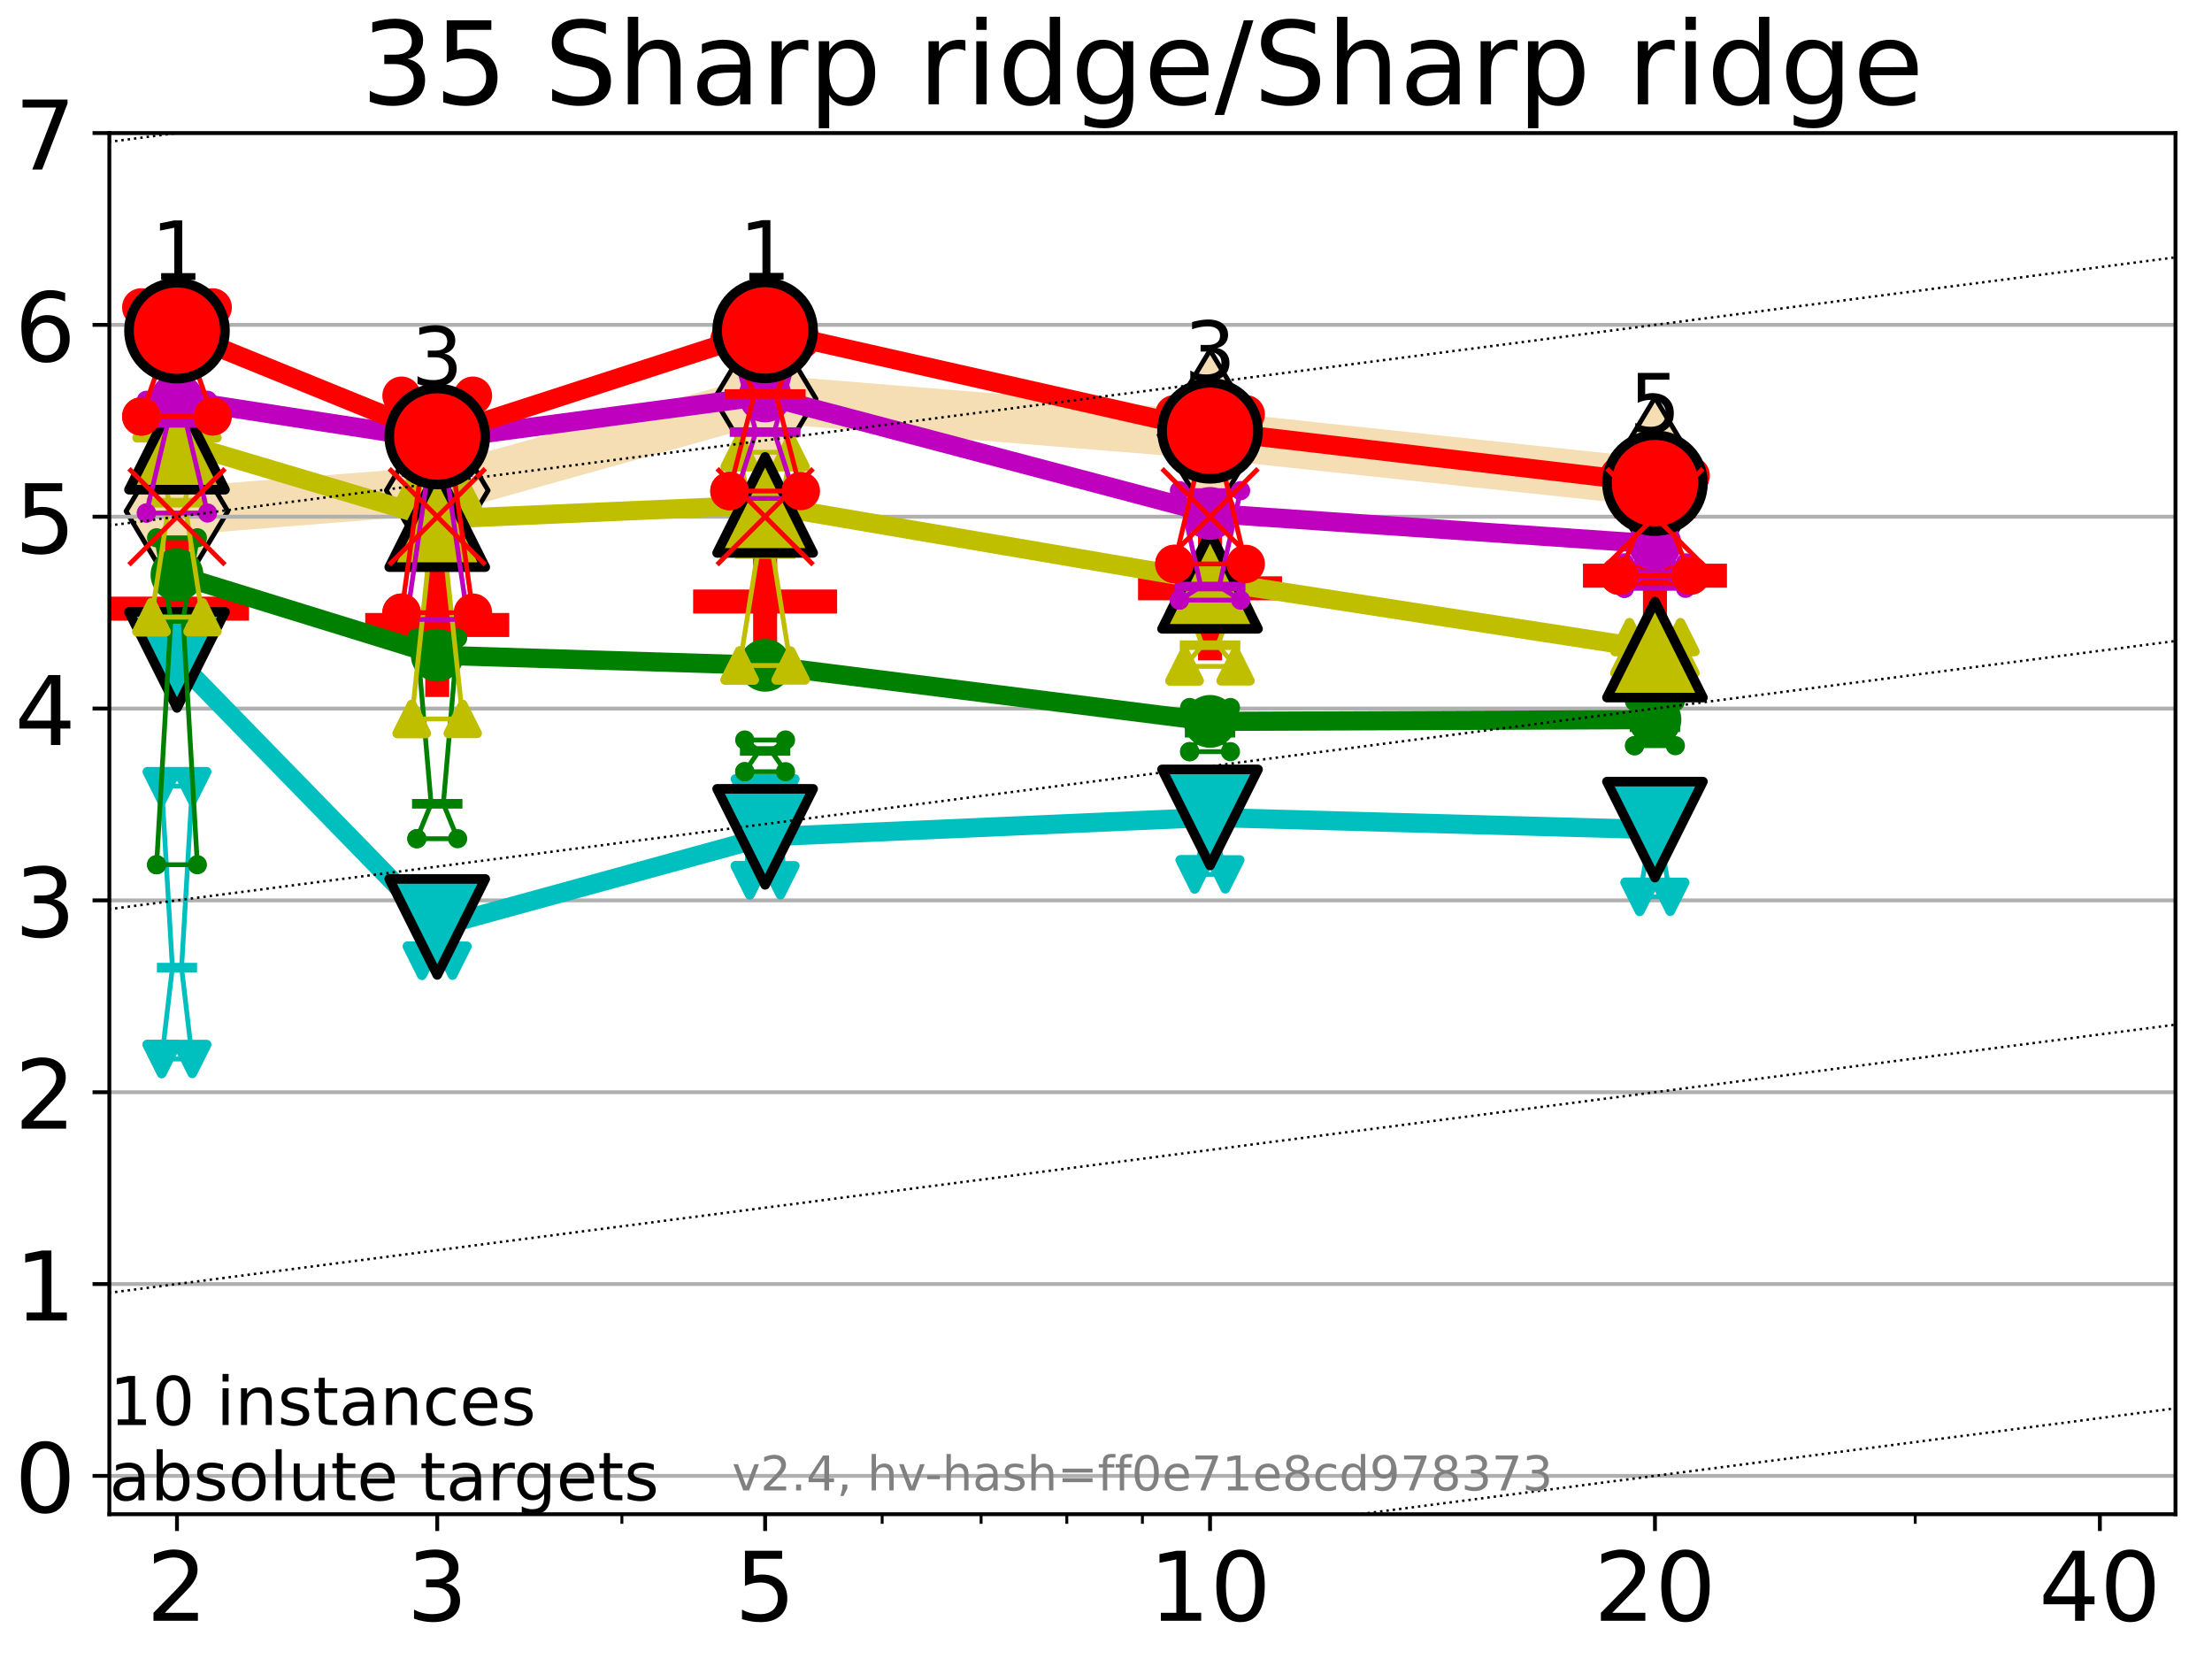 <?xml version="1.0" encoding="utf-8" standalone="no"?>
<!DOCTYPE svg PUBLIC "-//W3C//DTD SVG 1.1//EN"
  "http://www.w3.org/Graphics/SVG/1.1/DTD/svg11.dtd">
<!-- Created with matplotlib (https://matplotlib.org/) -->
<svg height="345.6pt" version="1.1" viewBox="0 0 460.8 345.6" width="460.8pt" xmlns="http://www.w3.org/2000/svg" xmlns:xlink="http://www.w3.org/1999/xlink">
 <defs>
  <style type="text/css">*{stroke-linecap:butt;stroke-linejoin:round;}</style>
 </defs>
 <g id="figure_1">
  <g id="patch_1">
   <path d="M 0 345.6 
L 460.8 345.6 
L 460.8 0 
L 0 0 
z
" style="fill:#ffffff;"/>
  </g>
  <g id="axes_1">
   <g id="patch_2">
    <path d="M 22.78 315.44 
L 453.192 315.44 
L 453.192 27.72 
L 22.78 27.72 
z
" style="fill:#ffffff;"/>
   </g>
   <g id="line2d_1">
    <path clip-path="url(#p220d16174d)" d="M 36.868 106.492 
L 91.085 102.168 
L 159.39 83.086 
L 252.074 90.629 
L 344.758 100.522 
" style="fill:none;stroke:#f5deb3;stroke-linecap:square;stroke-width:10;"/>
    <defs>
     <path d="M -0 17.678 
L 10.607 0 
L 0 -17.678 
L -10.607 -0 
z
" id="mf0c834cdf1" style="stroke:#000000;stroke-linejoin:miter;"/>
    </defs>
    <g clip-path="url(#p220d16174d)">
     <use style="fill:#f5deb3;stroke:#000000;stroke-linejoin:miter;" x="36.868" xlink:href="#mf0c834cdf1" y="106.492"/>
     <use style="fill:#f5deb3;stroke:#000000;stroke-linejoin:miter;" x="91.085" xlink:href="#mf0c834cdf1" y="102.168"/>
     <use style="fill:#f5deb3;stroke:#000000;stroke-linejoin:miter;" x="159.39" xlink:href="#mf0c834cdf1" y="83.086"/>
     <use style="fill:#f5deb3;stroke:#000000;stroke-linejoin:miter;" x="252.074" xlink:href="#mf0c834cdf1" y="90.629"/>
     <use style="fill:#f5deb3;stroke:#000000;stroke-linejoin:miter;" x="344.758" xlink:href="#mf0c834cdf1" y="100.522"/>
    </g>
   </g>
   <g id="line2d_2">
    <defs>
     <path d="M -15 0 
L 15 0 
M 0 15 
L 0 -15 
" id="m4718a50844" style="stroke:#ff0000;stroke-width:5;"/>
    </defs>
    <g clip-path="url(#p220d16174d)">
     <use style="fill:#ff0000;stroke:#ff0000;stroke-width:5;" x="36.868" xlink:href="#m4718a50844" y="126.789"/>
    </g>
   </g>
   <g id="line2d_3">
    <g clip-path="url(#p220d16174d)">
     <use style="fill:#ff0000;stroke:#ff0000;stroke-width:5;" x="91.085" xlink:href="#m4718a50844" y="130.199"/>
    </g>
   </g>
   <g id="line2d_4">
    <g clip-path="url(#p220d16174d)">
     <use style="fill:#ff0000;stroke:#ff0000;stroke-width:5;" x="159.39" xlink:href="#m4718a50844" y="125.312"/>
    </g>
   </g>
   <g id="line2d_5">
    <g clip-path="url(#p220d16174d)">
     <use style="fill:#ff0000;stroke:#ff0000;stroke-width:5;" x="252.074" xlink:href="#m4718a50844" y="122.559"/>
    </g>
   </g>
   <g id="line2d_6">
    <g clip-path="url(#p220d16174d)">
     <use style="fill:#ff0000;stroke:#ff0000;stroke-width:5;" x="344.758" xlink:href="#m4718a50844" y="119.927"/>
    </g>
   </g>
   <g id="matplotlib.axis_1">
    <g id="xtick_1">
     <g id="line2d_7">
      <defs>
       <path d="M 0 0 
L 0 3.5 
" id="m97ceda0e6f" style="stroke:#000000;stroke-width:0.8;"/>
      </defs>
      <g>
       <use style="stroke:#000000;stroke-width:0.8;" x="36.868" xlink:href="#m97ceda0e6f" y="315.44"/>
      </g>
     </g>
     <g id="text_1">
      <!-- 2 -->
      <g transform="translate(30.506 337.637)scale(0.2 -0.2)">
       <defs>
        <path d="M 19.188 8.297 
L 53.609 8.297 
L 53.609 0 
L 7.328 0 
L 7.328 8.297 
Q 12.938 14.109 22.625 23.891 
Q 32.328 33.688 34.812 36.531 
Q 39.547 41.844 41.422 45.531 
Q 43.312 49.219 43.312 52.781 
Q 43.312 58.594 39.234 62.25 
Q 35.156 65.922 28.609 65.922 
Q 23.969 65.922 18.812 64.312 
Q 13.672 62.703 7.812 59.422 
L 7.812 69.391 
Q 13.766 71.781 18.938 73 
Q 24.125 74.219 28.422 74.219 
Q 39.75 74.219 46.484 68.547 
Q 53.219 62.891 53.219 53.422 
Q 53.219 48.922 51.531 44.891 
Q 49.859 40.875 45.406 35.406 
Q 44.188 33.984 37.641 27.219 
Q 31.109 20.453 19.188 8.297 
z
" id="DejaVuSans-50"/>
       </defs>
       <use xlink:href="#DejaVuSans-50"/>
      </g>
     </g>
    </g>
    <g id="xtick_2">
     <g id="line2d_8">
      <g>
       <use style="stroke:#000000;stroke-width:0.8;" x="91.085" xlink:href="#m97ceda0e6f" y="315.44"/>
      </g>
     </g>
     <g id="text_2">
      <!-- 3 -->
      <g transform="translate(84.723 337.637)scale(0.2 -0.2)">
       <defs>
        <path d="M 40.578 39.312 
Q 47.656 37.797 51.625 33 
Q 55.609 28.219 55.609 21.188 
Q 55.609 10.406 48.188 4.484 
Q 40.766 -1.422 27.094 -1.422 
Q 22.516 -1.422 17.656 -0.516 
Q 12.797 0.391 7.625 2.203 
L 7.625 11.719 
Q 11.719 9.328 16.594 8.109 
Q 21.484 6.891 26.812 6.891 
Q 36.078 6.891 40.938 10.547 
Q 45.797 14.203 45.797 21.188 
Q 45.797 27.641 41.281 31.266 
Q 36.766 34.906 28.719 34.906 
L 20.219 34.906 
L 20.219 43.016 
L 29.109 43.016 
Q 36.375 43.016 40.234 45.922 
Q 44.094 48.828 44.094 54.297 
Q 44.094 59.906 40.109 62.906 
Q 36.141 65.922 28.719 65.922 
Q 24.656 65.922 20.016 65.031 
Q 15.375 64.156 9.812 62.312 
L 9.812 71.094 
Q 15.438 72.656 20.344 73.438 
Q 25.25 74.219 29.594 74.219 
Q 40.828 74.219 47.359 69.109 
Q 53.906 64.016 53.906 55.328 
Q 53.906 49.266 50.438 45.094 
Q 46.969 40.922 40.578 39.312 
z
" id="DejaVuSans-51"/>
       </defs>
       <use xlink:href="#DejaVuSans-51"/>
      </g>
     </g>
    </g>
    <g id="xtick_3">
     <g id="line2d_9">
      <g>
       <use style="stroke:#000000;stroke-width:0.8;" x="159.39" xlink:href="#m97ceda0e6f" y="315.44"/>
      </g>
     </g>
     <g id="text_3">
      <!-- 5 -->
      <g transform="translate(153.028 337.637)scale(0.2 -0.2)">
       <defs>
        <path d="M 10.797 72.906 
L 49.516 72.906 
L 49.516 64.594 
L 19.828 64.594 
L 19.828 46.734 
Q 21.969 47.469 24.109 47.828 
Q 26.266 48.188 28.422 48.188 
Q 40.625 48.188 47.75 41.5 
Q 54.891 34.812 54.891 23.391 
Q 54.891 11.625 47.562 5.094 
Q 40.234 -1.422 26.906 -1.422 
Q 22.312 -1.422 17.547 -0.641 
Q 12.797 0.141 7.719 1.703 
L 7.719 11.625 
Q 12.109 9.234 16.797 8.062 
Q 21.484 6.891 26.703 6.891 
Q 35.156 6.891 40.078 11.328 
Q 45.016 15.766 45.016 23.391 
Q 45.016 31 40.078 35.438 
Q 35.156 39.891 26.703 39.891 
Q 22.75 39.891 18.812 39.016 
Q 14.891 38.141 10.797 36.281 
z
" id="DejaVuSans-53"/>
       </defs>
       <use xlink:href="#DejaVuSans-53"/>
      </g>
     </g>
    </g>
    <g id="xtick_4">
     <g id="line2d_10">
      <g>
       <use style="stroke:#000000;stroke-width:0.8;" x="252.074" xlink:href="#m97ceda0e6f" y="315.44"/>
      </g>
     </g>
     <g id="text_4">
      <!-- 10 -->
      <g transform="translate(239.349 337.637)scale(0.2 -0.2)">
       <defs>
        <path d="M 12.406 8.297 
L 28.516 8.297 
L 28.516 63.922 
L 10.984 60.406 
L 10.984 69.391 
L 28.422 72.906 
L 38.281 72.906 
L 38.281 8.297 
L 54.391 8.297 
L 54.391 0 
L 12.406 0 
z
" id="DejaVuSans-49"/>
        <path d="M 31.781 66.406 
Q 24.172 66.406 20.328 58.906 
Q 16.5 51.422 16.5 36.375 
Q 16.5 21.391 20.328 13.891 
Q 24.172 6.391 31.781 6.391 
Q 39.453 6.391 43.281 13.891 
Q 47.125 21.391 47.125 36.375 
Q 47.125 51.422 43.281 58.906 
Q 39.453 66.406 31.781 66.406 
z
M 31.781 74.219 
Q 44.047 74.219 50.516 64.516 
Q 56.984 54.828 56.984 36.375 
Q 56.984 17.969 50.516 8.266 
Q 44.047 -1.422 31.781 -1.422 
Q 19.531 -1.422 13.062 8.266 
Q 6.594 17.969 6.594 36.375 
Q 6.594 54.828 13.062 64.516 
Q 19.531 74.219 31.781 74.219 
z
" id="DejaVuSans-48"/>
       </defs>
       <use xlink:href="#DejaVuSans-49"/>
       <use x="63.623" xlink:href="#DejaVuSans-48"/>
      </g>
     </g>
    </g>
    <g id="xtick_5">
     <g id="line2d_11">
      <g>
       <use style="stroke:#000000;stroke-width:0.8;" x="344.758" xlink:href="#m97ceda0e6f" y="315.44"/>
      </g>
     </g>
     <g id="text_5">
      <!-- 20 -->
      <g transform="translate(332.033 337.637)scale(0.2 -0.2)">
       <use xlink:href="#DejaVuSans-50"/>
       <use x="63.623" xlink:href="#DejaVuSans-48"/>
      </g>
     </g>
    </g>
    <g id="xtick_6">
     <g id="line2d_12">
      <g>
       <use style="stroke:#000000;stroke-width:0.8;" x="437.443" xlink:href="#m97ceda0e6f" y="315.44"/>
      </g>
     </g>
     <g id="text_6">
      <!-- 40 -->
      <g transform="translate(424.718 337.637)scale(0.2 -0.2)">
       <defs>
        <path d="M 37.797 64.312 
L 12.891 25.391 
L 37.797 25.391 
z
M 35.203 72.906 
L 47.609 72.906 
L 47.609 25.391 
L 58.016 25.391 
L 58.016 17.188 
L 47.609 17.188 
L 47.609 0 
L 37.797 0 
L 37.797 17.188 
L 4.891 17.188 
L 4.891 26.703 
z
" id="DejaVuSans-52"/>
       </defs>
       <use xlink:href="#DejaVuSans-52"/>
       <use x="63.623" xlink:href="#DejaVuSans-48"/>
      </g>
     </g>
    </g>
    <g id="xtick_7">
     <g id="line2d_13">
      <defs>
       <path d="M 0 0 
L 0 2 
" id="m77249bceff" style="stroke:#000000;stroke-width:0.6;"/>
      </defs>
      <g>
       <use style="stroke:#000000;stroke-width:0.6;" x="129.552" xlink:href="#m77249bceff" y="315.44"/>
      </g>
     </g>
    </g>
    <g id="xtick_8">
     <g id="line2d_14">
      <g>
       <use style="stroke:#000000;stroke-width:0.6;" x="183.769" xlink:href="#m77249bceff" y="315.44"/>
      </g>
     </g>
    </g>
    <g id="xtick_9">
     <g id="line2d_15">
      <g>
       <use style="stroke:#000000;stroke-width:0.6;" x="204.381" xlink:href="#m77249bceff" y="315.44"/>
      </g>
     </g>
    </g>
    <g id="xtick_10">
     <g id="line2d_16">
      <g>
       <use style="stroke:#000000;stroke-width:0.6;" x="222.237" xlink:href="#m77249bceff" y="315.44"/>
      </g>
     </g>
    </g>
    <g id="xtick_11">
     <g id="line2d_17">
      <g>
       <use style="stroke:#000000;stroke-width:0.6;" x="237.986" xlink:href="#m77249bceff" y="315.44"/>
      </g>
     </g>
    </g>
    <g id="xtick_12">
     <g id="line2d_18">
      <g>
       <use style="stroke:#000000;stroke-width:0.6;" x="398.975" xlink:href="#m77249bceff" y="315.44"/>
      </g>
     </g>
    </g>
   </g>
   <g id="matplotlib.axis_2">
    <g id="ytick_1">
     <g id="line2d_19">
      <path clip-path="url(#p220d16174d)" d="M 22.78 307.448 
L 453.192 307.448 
" style="fill:none;stroke:#b0b0b0;stroke-linecap:square;stroke-width:0.8;"/>
     </g>
     <g id="line2d_20">
      <defs>
       <path d="M 0 0 
L -3.5 0 
" id="md09a79b330" style="stroke:#000000;stroke-width:0.8;"/>
      </defs>
      <g>
       <use style="stroke:#000000;stroke-width:0.8;" x="22.78" xlink:href="#md09a79b330" y="307.448"/>
      </g>
     </g>
     <g id="text_7">
      <!-- 0 -->
      <g transform="translate(3.055 315.046)scale(0.2 -0.2)">
       <use xlink:href="#DejaVuSans-48"/>
      </g>
     </g>
    </g>
    <g id="ytick_2">
     <g id="line2d_21">
      <path clip-path="url(#p220d16174d)" d="M 22.78 267.487 
L 453.192 267.487 
" style="fill:none;stroke:#b0b0b0;stroke-linecap:square;stroke-width:0.8;"/>
     </g>
     <g id="line2d_22">
      <g>
       <use style="stroke:#000000;stroke-width:0.8;" x="22.78" xlink:href="#md09a79b330" y="267.487"/>
      </g>
     </g>
     <g id="text_8">
      <!-- 1 -->
      <g transform="translate(3.055 275.085)scale(0.2 -0.2)">
       <use xlink:href="#DejaVuSans-49"/>
      </g>
     </g>
    </g>
    <g id="ytick_3">
     <g id="line2d_23">
      <path clip-path="url(#p220d16174d)" d="M 22.78 227.526 
L 453.192 227.526 
" style="fill:none;stroke:#b0b0b0;stroke-linecap:square;stroke-width:0.8;"/>
     </g>
     <g id="line2d_24">
      <g>
       <use style="stroke:#000000;stroke-width:0.8;" x="22.78" xlink:href="#md09a79b330" y="227.526"/>
      </g>
     </g>
     <g id="text_9">
      <!-- 2 -->
      <g transform="translate(3.055 235.124)scale(0.2 -0.2)">
       <use xlink:href="#DejaVuSans-50"/>
      </g>
     </g>
    </g>
    <g id="ytick_4">
     <g id="line2d_25">
      <path clip-path="url(#p220d16174d)" d="M 22.78 187.564 
L 453.192 187.564 
" style="fill:none;stroke:#b0b0b0;stroke-linecap:square;stroke-width:0.8;"/>
     </g>
     <g id="line2d_26">
      <g>
       <use style="stroke:#000000;stroke-width:0.8;" x="22.78" xlink:href="#md09a79b330" y="187.564"/>
      </g>
     </g>
     <g id="text_10">
      <!-- 3 -->
      <g transform="translate(3.055 195.163)scale(0.2 -0.2)">
       <use xlink:href="#DejaVuSans-51"/>
      </g>
     </g>
    </g>
    <g id="ytick_5">
     <g id="line2d_27">
      <path clip-path="url(#p220d16174d)" d="M 22.78 147.603 
L 453.192 147.603 
" style="fill:none;stroke:#b0b0b0;stroke-linecap:square;stroke-width:0.8;"/>
     </g>
     <g id="line2d_28">
      <g>
       <use style="stroke:#000000;stroke-width:0.8;" x="22.78" xlink:href="#md09a79b330" y="147.603"/>
      </g>
     </g>
     <g id="text_11">
      <!-- 4 -->
      <g transform="translate(3.055 155.202)scale(0.2 -0.2)">
       <use xlink:href="#DejaVuSans-52"/>
      </g>
     </g>
    </g>
    <g id="ytick_6">
     <g id="line2d_29">
      <path clip-path="url(#p220d16174d)" d="M 22.78 107.642 
L 453.192 107.642 
" style="fill:none;stroke:#b0b0b0;stroke-linecap:square;stroke-width:0.8;"/>
     </g>
     <g id="line2d_30">
      <g>
       <use style="stroke:#000000;stroke-width:0.8;" x="22.78" xlink:href="#md09a79b330" y="107.642"/>
      </g>
     </g>
     <g id="text_12">
      <!-- 5 -->
      <g transform="translate(3.055 115.241)scale(0.2 -0.2)">
       <use xlink:href="#DejaVuSans-53"/>
      </g>
     </g>
    </g>
    <g id="ytick_7">
     <g id="line2d_31">
      <path clip-path="url(#p220d16174d)" d="M 22.78 67.681 
L 453.192 67.681 
" style="fill:none;stroke:#b0b0b0;stroke-linecap:square;stroke-width:0.8;"/>
     </g>
     <g id="line2d_32">
      <g>
       <use style="stroke:#000000;stroke-width:0.8;" x="22.78" xlink:href="#md09a79b330" y="67.681"/>
      </g>
     </g>
     <g id="text_13">
      <!-- 6 -->
      <g transform="translate(3.055 75.28)scale(0.2 -0.2)">
       <defs>
        <path d="M 33.016 40.375 
Q 26.375 40.375 22.484 35.828 
Q 18.609 31.297 18.609 23.391 
Q 18.609 15.531 22.484 10.953 
Q 26.375 6.391 33.016 6.391 
Q 39.656 6.391 43.531 10.953 
Q 47.406 15.531 47.406 23.391 
Q 47.406 31.297 43.531 35.828 
Q 39.656 40.375 33.016 40.375 
z
M 52.594 71.297 
L 52.594 62.312 
Q 48.875 64.062 45.094 64.984 
Q 41.312 65.922 37.594 65.922 
Q 27.828 65.922 22.672 59.328 
Q 17.531 52.734 16.797 39.406 
Q 19.672 43.656 24.016 45.922 
Q 28.375 48.188 33.594 48.188 
Q 44.578 48.188 50.953 41.516 
Q 57.328 34.859 57.328 23.391 
Q 57.328 12.156 50.688 5.359 
Q 44.047 -1.422 33.016 -1.422 
Q 20.359 -1.422 13.672 8.266 
Q 6.984 17.969 6.984 36.375 
Q 6.984 53.656 15.188 63.938 
Q 23.391 74.219 37.203 74.219 
Q 40.922 74.219 44.703 73.484 
Q 48.484 72.75 52.594 71.297 
z
" id="DejaVuSans-54"/>
       </defs>
       <use xlink:href="#DejaVuSans-54"/>
      </g>
     </g>
    </g>
    <g id="ytick_8">
     <g id="line2d_33">
      <path clip-path="url(#p220d16174d)" d="M 22.78 27.72 
L 453.192 27.72 
" style="fill:none;stroke:#b0b0b0;stroke-linecap:square;stroke-width:0.8;"/>
     </g>
     <g id="line2d_34">
      <g>
       <use style="stroke:#000000;stroke-width:0.8;" x="22.78" xlink:href="#md09a79b330" y="27.72"/>
      </g>
     </g>
     <g id="text_14">
      <!-- 7 -->
      <g transform="translate(3.055 35.318)scale(0.2 -0.2)">
       <defs>
        <path d="M 8.203 72.906 
L 55.078 72.906 
L 55.078 68.703 
L 28.609 0 
L 18.312 0 
L 43.219 64.594 
L 8.203 64.594 
z
" id="DejaVuSans-55"/>
       </defs>
       <use xlink:href="#DejaVuSans-55"/>
      </g>
     </g>
    </g>
   </g>
   <g id="line2d_35">
    <path clip-path="url(#p220d16174d)" d="M 33.682 220.605 
L 35.912 201.577 
L 33.682 163.77 
L 40.054 163.77 
L 37.824 201.577 
L 40.054 220.605 
L 33.682 220.605 
" style="fill:none;stroke:#00bfbf;stroke-linecap:square;"/>
   </g>
   <g id="line2d_36">
    <path clip-path="url(#p220d16174d)" d="M 33.682 220.605 
L 40.054 220.605 
L 40.054 163.77 
L 33.682 163.77 
L 33.682 220.605 
" style="fill:none;"/>
    <defs>
     <path d="M -0 3 
L 3 -3 
L -3 -3 
z
" id="mff1a622dc8" style="stroke:#00bfbf;stroke-linejoin:miter;stroke-width:2;"/>
    </defs>
    <g clip-path="url(#p220d16174d)">
     <use style="fill:#00bfbf;stroke:#00bfbf;stroke-linejoin:miter;stroke-width:2;" x="33.682" xlink:href="#mff1a622dc8" y="220.605"/>
     <use style="fill:#00bfbf;stroke:#00bfbf;stroke-linejoin:miter;stroke-width:2;" x="40.054" xlink:href="#mff1a622dc8" y="220.605"/>
     <use style="fill:#00bfbf;stroke:#00bfbf;stroke-linejoin:miter;stroke-width:2;" x="40.054" xlink:href="#mff1a622dc8" y="163.77"/>
     <use style="fill:#00bfbf;stroke:#00bfbf;stroke-linejoin:miter;stroke-width:2;" x="33.682" xlink:href="#mff1a622dc8" y="163.77"/>
     <use style="fill:#00bfbf;stroke:#00bfbf;stroke-linejoin:miter;stroke-width:2;" x="33.682" xlink:href="#mff1a622dc8" y="220.605"/>
    </g>
   </g>
   <g id="line2d_37">
    <path clip-path="url(#p220d16174d)" d="M 33.682 201.577 
L 40.054 201.577 
" style="fill:none;stroke:#00bfbf;stroke-linecap:square;stroke-width:2;"/>
   </g>
   <g id="line2d_38">
    <path clip-path="url(#p220d16174d)" d="M 87.899 200.134 
L 90.129 198.577 
L 87.899 188.83 
L 94.271 188.83 
L 92.041 198.577 
L 94.271 200.134 
L 87.899 200.134 
" style="fill:none;stroke:#00bfbf;stroke-linecap:square;"/>
   </g>
   <g id="line2d_39">
    <path clip-path="url(#p220d16174d)" d="M 87.899 200.134 
L 94.271 200.134 
L 94.271 188.83 
L 87.899 188.83 
L 87.899 200.134 
" style="fill:none;"/>
    <g clip-path="url(#p220d16174d)">
     <use style="fill:#00bfbf;stroke:#00bfbf;stroke-linejoin:miter;stroke-width:2;" x="87.899" xlink:href="#mff1a622dc8" y="200.134"/>
     <use style="fill:#00bfbf;stroke:#00bfbf;stroke-linejoin:miter;stroke-width:2;" x="94.271" xlink:href="#mff1a622dc8" y="200.134"/>
     <use style="fill:#00bfbf;stroke:#00bfbf;stroke-linejoin:miter;stroke-width:2;" x="94.271" xlink:href="#mff1a622dc8" y="188.83"/>
     <use style="fill:#00bfbf;stroke:#00bfbf;stroke-linejoin:miter;stroke-width:2;" x="87.899" xlink:href="#mff1a622dc8" y="188.83"/>
     <use style="fill:#00bfbf;stroke:#00bfbf;stroke-linejoin:miter;stroke-width:2;" x="87.899" xlink:href="#mff1a622dc8" y="200.134"/>
    </g>
   </g>
   <g id="line2d_40">
    <path clip-path="url(#p220d16174d)" d="M 87.899 198.577 
L 94.271 198.577 
" style="fill:none;stroke:#00bfbf;stroke-linecap:square;stroke-width:2;"/>
   </g>
   <g id="line2d_41">
    <path clip-path="url(#p220d16174d)" d="M 156.204 183.378 
L 158.434 179.33 
L 156.204 165.279 
L 162.576 165.279 
L 160.346 179.33 
L 162.576 183.378 
L 156.204 183.378 
" style="fill:none;stroke:#00bfbf;stroke-linecap:square;"/>
   </g>
   <g id="line2d_42">
    <path clip-path="url(#p220d16174d)" d="M 156.204 183.378 
L 162.576 183.378 
L 162.576 165.279 
L 156.204 165.279 
L 156.204 183.378 
" style="fill:none;"/>
    <g clip-path="url(#p220d16174d)">
     <use style="fill:#00bfbf;stroke:#00bfbf;stroke-linejoin:miter;stroke-width:2;" x="156.204" xlink:href="#mff1a622dc8" y="183.378"/>
     <use style="fill:#00bfbf;stroke:#00bfbf;stroke-linejoin:miter;stroke-width:2;" x="162.576" xlink:href="#mff1a622dc8" y="183.378"/>
     <use style="fill:#00bfbf;stroke:#00bfbf;stroke-linejoin:miter;stroke-width:2;" x="162.576" xlink:href="#mff1a622dc8" y="165.279"/>
     <use style="fill:#00bfbf;stroke:#00bfbf;stroke-linejoin:miter;stroke-width:2;" x="156.204" xlink:href="#mff1a622dc8" y="165.279"/>
     <use style="fill:#00bfbf;stroke:#00bfbf;stroke-linejoin:miter;stroke-width:2;" x="156.204" xlink:href="#mff1a622dc8" y="183.378"/>
    </g>
   </g>
   <g id="line2d_43">
    <path clip-path="url(#p220d16174d)" d="M 156.204 179.33 
L 162.576 179.33 
" style="fill:none;stroke:#00bfbf;stroke-linecap:square;stroke-width:2;"/>
   </g>
   <g id="line2d_44">
    <path clip-path="url(#p220d16174d)" d="M 248.888 182.149 
L 251.118 172.744 
L 248.888 163.669 
L 255.26 163.669 
L 253.03 172.744 
L 255.26 182.149 
L 248.888 182.149 
" style="fill:none;stroke:#00bfbf;stroke-linecap:square;"/>
   </g>
   <g id="line2d_45">
    <path clip-path="url(#p220d16174d)" d="M 248.888 182.149 
L 255.26 182.149 
L 255.26 163.669 
L 248.888 163.669 
L 248.888 182.149 
" style="fill:none;"/>
    <g clip-path="url(#p220d16174d)">
     <use style="fill:#00bfbf;stroke:#00bfbf;stroke-linejoin:miter;stroke-width:2;" x="248.888" xlink:href="#mff1a622dc8" y="182.149"/>
     <use style="fill:#00bfbf;stroke:#00bfbf;stroke-linejoin:miter;stroke-width:2;" x="255.26" xlink:href="#mff1a622dc8" y="182.149"/>
     <use style="fill:#00bfbf;stroke:#00bfbf;stroke-linejoin:miter;stroke-width:2;" x="255.26" xlink:href="#mff1a622dc8" y="163.669"/>
     <use style="fill:#00bfbf;stroke:#00bfbf;stroke-linejoin:miter;stroke-width:2;" x="248.888" xlink:href="#mff1a622dc8" y="163.669"/>
     <use style="fill:#00bfbf;stroke:#00bfbf;stroke-linejoin:miter;stroke-width:2;" x="248.888" xlink:href="#mff1a622dc8" y="182.149"/>
    </g>
   </g>
   <g id="line2d_46">
    <path clip-path="url(#p220d16174d)" d="M 248.888 172.744 
L 255.26 172.744 
" style="fill:none;stroke:#00bfbf;stroke-linecap:square;stroke-width:2;"/>
   </g>
   <g id="line2d_47">
    <path clip-path="url(#p220d16174d)" d="M 341.572 186.819 
L 343.803 173.52 
L 341.572 169.44 
L 347.945 169.44 
L 345.714 173.52 
L 347.945 186.819 
L 341.572 186.819 
" style="fill:none;stroke:#00bfbf;stroke-linecap:square;"/>
   </g>
   <g id="line2d_48">
    <path clip-path="url(#p220d16174d)" d="M 341.572 186.819 
L 347.945 186.819 
L 347.945 169.44 
L 341.572 169.44 
L 341.572 186.819 
" style="fill:none;"/>
    <g clip-path="url(#p220d16174d)">
     <use style="fill:#00bfbf;stroke:#00bfbf;stroke-linejoin:miter;stroke-width:2;" x="341.572" xlink:href="#mff1a622dc8" y="186.819"/>
     <use style="fill:#00bfbf;stroke:#00bfbf;stroke-linejoin:miter;stroke-width:2;" x="347.945" xlink:href="#mff1a622dc8" y="186.819"/>
     <use style="fill:#00bfbf;stroke:#00bfbf;stroke-linejoin:miter;stroke-width:2;" x="347.945" xlink:href="#mff1a622dc8" y="169.44"/>
     <use style="fill:#00bfbf;stroke:#00bfbf;stroke-linejoin:miter;stroke-width:2;" x="341.572" xlink:href="#mff1a622dc8" y="169.44"/>
     <use style="fill:#00bfbf;stroke:#00bfbf;stroke-linejoin:miter;stroke-width:2;" x="341.572" xlink:href="#mff1a622dc8" y="186.819"/>
    </g>
   </g>
   <g id="line2d_49">
    <path clip-path="url(#p220d16174d)" d="M 341.572 173.52 
L 347.945 173.52 
" style="fill:none;stroke:#00bfbf;stroke-linecap:square;stroke-width:2;"/>
   </g>
   <g id="line2d_50">
    <path clip-path="url(#p220d16174d)" d="M 36.868 137.477 
L 91.085 193.095 
" style="fill:none;stroke:#00bfbf;stroke-linecap:square;stroke-width:4;"/>
   </g>
   <g id="line2d_51">
    <path clip-path="url(#p220d16174d)" d="M 91.085 193.095 
L 159.39 174.334 
" style="fill:none;stroke:#00bfbf;stroke-linecap:square;stroke-width:4;"/>
   </g>
   <g id="line2d_52">
    <path clip-path="url(#p220d16174d)" d="M 159.39 174.334 
L 252.074 170.282 
" style="fill:none;stroke:#00bfbf;stroke-linecap:square;stroke-width:4;"/>
   </g>
   <g id="line2d_53">
    <path clip-path="url(#p220d16174d)" d="M 252.074 170.282 
L 344.758 172.824 
" style="fill:none;stroke:#00bfbf;stroke-linecap:square;stroke-width:4;"/>
   </g>
   <g id="line2d_54">
    <path clip-path="url(#p220d16174d)" d="M 36.868 137.477 
L 91.085 193.095 
L 159.39 174.334 
L 252.074 170.282 
L 344.758 172.824 
" style="fill:none;"/>
    <defs>
     <path d="M -0 10 
L 10 -10 
L -10 -10 
z
" id="m284e17d33d" style="stroke:#000000;stroke-linejoin:miter;stroke-width:2;"/>
    </defs>
    <g clip-path="url(#p220d16174d)">
     <use style="fill:#00bfbf;stroke:#000000;stroke-linejoin:miter;stroke-width:2;" x="36.868" xlink:href="#m284e17d33d" y="137.477"/>
     <use style="fill:#00bfbf;stroke:#000000;stroke-linejoin:miter;stroke-width:2;" x="91.085" xlink:href="#m284e17d33d" y="193.095"/>
     <use style="fill:#00bfbf;stroke:#000000;stroke-linejoin:miter;stroke-width:2;" x="159.39" xlink:href="#m284e17d33d" y="174.334"/>
     <use style="fill:#00bfbf;stroke:#000000;stroke-linejoin:miter;stroke-width:2;" x="252.074" xlink:href="#m284e17d33d" y="170.282"/>
     <use style="fill:#00bfbf;stroke:#000000;stroke-linejoin:miter;stroke-width:2;" x="344.758" xlink:href="#m284e17d33d" y="172.824"/>
    </g>
   </g>
   <g id="line2d_55">
    <path clip-path="url(#p220d16174d)" d="M 32.62 180.139 
L 35.594 128.933 
L 32.62 112.032 
L 41.116 112.032 
L 38.143 128.933 
L 41.116 180.139 
L 32.62 180.139 
" style="fill:none;stroke:#008000;stroke-linecap:square;"/>
   </g>
   <g id="line2d_56">
    <path clip-path="url(#p220d16174d)" d="M 32.62 180.139 
L 41.116 180.139 
L 41.116 112.032 
L 32.62 112.032 
L 32.62 180.139 
" style="fill:none;"/>
    <defs>
     <path d="M 0 1.5 
C 0.398 1.5 0.779 1.342 1.061 1.061 
C 1.342 0.779 1.5 0.398 1.5 0 
C 1.5 -0.398 1.342 -0.779 1.061 -1.061 
C 0.779 -1.342 0.398 -1.5 0 -1.5 
C -0.398 -1.5 -0.779 -1.342 -1.061 -1.061 
C -1.342 -0.779 -1.5 -0.398 -1.5 0 
C -1.5 0.398 -1.342 0.779 -1.061 1.061 
C -0.779 1.342 -0.398 1.5 0 1.5 
z
" id="m78f572d226" style="stroke:#008000;"/>
    </defs>
    <g clip-path="url(#p220d16174d)">
     <use style="fill:#008000;stroke:#008000;" x="32.62" xlink:href="#m78f572d226" y="180.139"/>
     <use style="fill:#008000;stroke:#008000;" x="41.116" xlink:href="#m78f572d226" y="180.139"/>
     <use style="fill:#008000;stroke:#008000;" x="41.116" xlink:href="#m78f572d226" y="112.032"/>
     <use style="fill:#008000;stroke:#008000;" x="32.62" xlink:href="#m78f572d226" y="112.032"/>
     <use style="fill:#008000;stroke:#008000;" x="32.62" xlink:href="#m78f572d226" y="180.139"/>
    </g>
   </g>
   <g id="line2d_57">
    <path clip-path="url(#p220d16174d)" d="M 32.62 128.933 
L 41.116 128.933 
" style="fill:none;stroke:#008000;stroke-linecap:square;stroke-width:2;"/>
   </g>
   <g id="line2d_58">
    <path clip-path="url(#p220d16174d)" d="M 86.837 174.716 
L 89.811 167.445 
L 86.837 132.913 
L 95.333 132.913 
L 92.359 167.445 
L 95.333 174.716 
L 86.837 174.716 
" style="fill:none;stroke:#008000;stroke-linecap:square;"/>
   </g>
   <g id="line2d_59">
    <path clip-path="url(#p220d16174d)" d="M 86.837 174.716 
L 95.333 174.716 
L 95.333 132.913 
L 86.837 132.913 
L 86.837 174.716 
" style="fill:none;"/>
    <g clip-path="url(#p220d16174d)">
     <use style="fill:#008000;stroke:#008000;" x="86.837" xlink:href="#m78f572d226" y="174.716"/>
     <use style="fill:#008000;stroke:#008000;" x="95.333" xlink:href="#m78f572d226" y="174.716"/>
     <use style="fill:#008000;stroke:#008000;" x="95.333" xlink:href="#m78f572d226" y="132.913"/>
     <use style="fill:#008000;stroke:#008000;" x="86.837" xlink:href="#m78f572d226" y="132.913"/>
     <use style="fill:#008000;stroke:#008000;" x="86.837" xlink:href="#m78f572d226" y="174.716"/>
    </g>
   </g>
   <g id="line2d_60">
    <path clip-path="url(#p220d16174d)" d="M 86.837 167.445 
L 95.333 167.445 
" style="fill:none;stroke:#008000;stroke-linecap:square;stroke-width:2;"/>
   </g>
   <g id="line2d_61">
    <path clip-path="url(#p220d16174d)" d="M 155.142 160.755 
L 158.116 156.438 
L 155.142 154.154 
L 163.638 154.154 
L 160.665 156.438 
L 163.638 160.755 
L 155.142 160.755 
" style="fill:none;stroke:#008000;stroke-linecap:square;"/>
   </g>
   <g id="line2d_62">
    <path clip-path="url(#p220d16174d)" d="M 155.142 160.755 
L 163.638 160.755 
L 163.638 154.154 
L 155.142 154.154 
L 155.142 160.755 
" style="fill:none;"/>
    <g clip-path="url(#p220d16174d)">
     <use style="fill:#008000;stroke:#008000;" x="155.142" xlink:href="#m78f572d226" y="160.755"/>
     <use style="fill:#008000;stroke:#008000;" x="163.638" xlink:href="#m78f572d226" y="160.755"/>
     <use style="fill:#008000;stroke:#008000;" x="163.638" xlink:href="#m78f572d226" y="154.154"/>
     <use style="fill:#008000;stroke:#008000;" x="155.142" xlink:href="#m78f572d226" y="154.154"/>
     <use style="fill:#008000;stroke:#008000;" x="155.142" xlink:href="#m78f572d226" y="160.755"/>
    </g>
   </g>
   <g id="line2d_63">
    <path clip-path="url(#p220d16174d)" d="M 155.142 156.438 
L 163.638 156.438 
" style="fill:none;stroke:#008000;stroke-linecap:square;stroke-width:2;"/>
   </g>
   <g id="line2d_64">
    <path clip-path="url(#p220d16174d)" d="M 247.826 156.584 
L 250.8 152.632 
L 247.826 147.388 
L 256.322 147.388 
L 253.349 152.632 
L 256.322 156.584 
L 247.826 156.584 
" style="fill:none;stroke:#008000;stroke-linecap:square;"/>
   </g>
   <g id="line2d_65">
    <path clip-path="url(#p220d16174d)" d="M 247.826 156.584 
L 256.322 156.584 
L 256.322 147.388 
L 247.826 147.388 
L 247.826 156.584 
" style="fill:none;"/>
    <g clip-path="url(#p220d16174d)">
     <use style="fill:#008000;stroke:#008000;" x="247.826" xlink:href="#m78f572d226" y="156.584"/>
     <use style="fill:#008000;stroke:#008000;" x="256.322" xlink:href="#m78f572d226" y="156.584"/>
     <use style="fill:#008000;stroke:#008000;" x="256.322" xlink:href="#m78f572d226" y="147.388"/>
     <use style="fill:#008000;stroke:#008000;" x="247.826" xlink:href="#m78f572d226" y="147.388"/>
     <use style="fill:#008000;stroke:#008000;" x="247.826" xlink:href="#m78f572d226" y="156.584"/>
    </g>
   </g>
   <g id="line2d_66">
    <path clip-path="url(#p220d16174d)" d="M 247.826 152.632 
L 256.322 152.632 
" style="fill:none;stroke:#008000;stroke-linecap:square;stroke-width:2;"/>
   </g>
   <g id="line2d_67">
    <path clip-path="url(#p220d16174d)" d="M 340.51 155.342 
L 343.484 151.486 
L 340.51 146.131 
L 349.007 146.131 
L 346.033 151.486 
L 349.007 155.342 
L 340.51 155.342 
" style="fill:none;stroke:#008000;stroke-linecap:square;"/>
   </g>
   <g id="line2d_68">
    <path clip-path="url(#p220d16174d)" d="M 340.51 155.342 
L 349.007 155.342 
L 349.007 146.131 
L 340.51 146.131 
L 340.51 155.342 
" style="fill:none;"/>
    <g clip-path="url(#p220d16174d)">
     <use style="fill:#008000;stroke:#008000;" x="340.51" xlink:href="#m78f572d226" y="155.342"/>
     <use style="fill:#008000;stroke:#008000;" x="349.007" xlink:href="#m78f572d226" y="155.342"/>
     <use style="fill:#008000;stroke:#008000;" x="349.007" xlink:href="#m78f572d226" y="146.131"/>
     <use style="fill:#008000;stroke:#008000;" x="340.51" xlink:href="#m78f572d226" y="146.131"/>
     <use style="fill:#008000;stroke:#008000;" x="340.51" xlink:href="#m78f572d226" y="155.342"/>
    </g>
   </g>
   <g id="line2d_69">
    <path clip-path="url(#p220d16174d)" d="M 340.51 151.486 
L 349.007 151.486 
" style="fill:none;stroke:#008000;stroke-linecap:square;stroke-width:2;"/>
   </g>
   <g id="line2d_70">
    <path clip-path="url(#p220d16174d)" d="M 36.868 119.749 
L 91.085 136.493 
" style="fill:none;stroke:#008000;stroke-linecap:square;stroke-width:4;"/>
   </g>
   <g id="line2d_71">
    <path clip-path="url(#p220d16174d)" d="M 91.085 136.493 
L 159.39 138.597 
" style="fill:none;stroke:#008000;stroke-linecap:square;stroke-width:4;"/>
   </g>
   <g id="line2d_72">
    <path clip-path="url(#p220d16174d)" d="M 159.39 138.597 
L 252.074 150.277 
" style="fill:none;stroke:#008000;stroke-linecap:square;stroke-width:4;"/>
   </g>
   <g id="line2d_73">
    <path clip-path="url(#p220d16174d)" d="M 252.074 150.277 
L 344.758 149.904 
" style="fill:none;stroke:#008000;stroke-linecap:square;stroke-width:4;"/>
   </g>
   <g id="line2d_74">
    <path clip-path="url(#p220d16174d)" d="M 36.868 119.749 
L 91.085 136.493 
L 159.39 138.597 
L 252.074 150.277 
L 344.758 149.904 
" style="fill:none;"/>
    <defs>
     <path d="M 0 5 
C 1.326 5 2.598 4.473 3.536 3.536 
C 4.473 2.598 5 1.326 5 0 
C 5 -1.326 4.473 -2.598 3.536 -3.536 
C 2.598 -4.473 1.326 -5 0 -5 
C -1.326 -5 -2.598 -4.473 -3.536 -3.536 
C -4.473 -2.598 -5 -1.326 -5 0 
C -5 1.326 -4.473 2.598 -3.536 3.536 
C -2.598 4.473 -1.326 5 0 5 
z
" id="md1463daeef" style="stroke:#008000;"/>
    </defs>
    <g clip-path="url(#p220d16174d)">
     <use style="fill:#008000;stroke:#008000;" x="36.868" xlink:href="#md1463daeef" y="119.749"/>
     <use style="fill:#008000;stroke:#008000;" x="91.085" xlink:href="#md1463daeef" y="136.493"/>
     <use style="fill:#008000;stroke:#008000;" x="159.39" xlink:href="#md1463daeef" y="138.597"/>
     <use style="fill:#008000;stroke:#008000;" x="252.074" xlink:href="#md1463daeef" y="150.277"/>
     <use style="fill:#008000;stroke:#008000;" x="344.758" xlink:href="#md1463daeef" y="149.904"/>
    </g>
   </g>
   <g id="line2d_75">
    <path clip-path="url(#p220d16174d)" d="M 31.558 128.569 
L 35.275 104.714 
L 31.558 88.186 
L 42.178 88.186 
L 38.461 104.714 
L 42.178 128.569 
L 31.558 128.569 
" style="fill:none;stroke:#bfbf00;stroke-linecap:square;"/>
   </g>
   <g id="line2d_76">
    <path clip-path="url(#p220d16174d)" d="M 31.558 128.569 
L 42.178 128.569 
L 42.178 88.186 
L 31.558 88.186 
L 31.558 128.569 
" style="fill:none;"/>
    <defs>
     <path d="M 0 -3 
L -3 3 
L 3 3 
z
" id="maf566fff0c" style="stroke:#bfbf00;stroke-linejoin:miter;stroke-width:2;"/>
    </defs>
    <g clip-path="url(#p220d16174d)">
     <use style="fill:#bfbf00;stroke:#bfbf00;stroke-linejoin:miter;stroke-width:2;" x="31.558" xlink:href="#maf566fff0c" y="128.569"/>
     <use style="fill:#bfbf00;stroke:#bfbf00;stroke-linejoin:miter;stroke-width:2;" x="42.178" xlink:href="#maf566fff0c" y="128.569"/>
     <use style="fill:#bfbf00;stroke:#bfbf00;stroke-linejoin:miter;stroke-width:2;" x="42.178" xlink:href="#maf566fff0c" y="88.186"/>
     <use style="fill:#bfbf00;stroke:#bfbf00;stroke-linejoin:miter;stroke-width:2;" x="31.558" xlink:href="#maf566fff0c" y="88.186"/>
     <use style="fill:#bfbf00;stroke:#bfbf00;stroke-linejoin:miter;stroke-width:2;" x="31.558" xlink:href="#maf566fff0c" y="128.569"/>
    </g>
   </g>
   <g id="line2d_77">
    <path clip-path="url(#p220d16174d)" d="M 31.558 104.714 
L 42.178 104.714 
" style="fill:none;stroke:#bfbf00;stroke-linecap:square;stroke-width:2;"/>
   </g>
   <g id="line2d_78">
    <path clip-path="url(#p220d16174d)" d="M 85.775 149.769 
L 89.492 114.919 
L 85.775 102.658 
L 96.395 102.658 
L 92.678 114.919 
L 96.395 149.769 
L 85.775 149.769 
" style="fill:none;stroke:#bfbf00;stroke-linecap:square;"/>
   </g>
   <g id="line2d_79">
    <path clip-path="url(#p220d16174d)" d="M 85.775 149.769 
L 96.395 149.769 
L 96.395 102.658 
L 85.775 102.658 
L 85.775 149.769 
" style="fill:none;"/>
    <g clip-path="url(#p220d16174d)">
     <use style="fill:#bfbf00;stroke:#bfbf00;stroke-linejoin:miter;stroke-width:2;" x="85.775" xlink:href="#maf566fff0c" y="149.769"/>
     <use style="fill:#bfbf00;stroke:#bfbf00;stroke-linejoin:miter;stroke-width:2;" x="96.395" xlink:href="#maf566fff0c" y="149.769"/>
     <use style="fill:#bfbf00;stroke:#bfbf00;stroke-linejoin:miter;stroke-width:2;" x="96.395" xlink:href="#maf566fff0c" y="102.658"/>
     <use style="fill:#bfbf00;stroke:#bfbf00;stroke-linejoin:miter;stroke-width:2;" x="85.775" xlink:href="#maf566fff0c" y="102.658"/>
     <use style="fill:#bfbf00;stroke:#bfbf00;stroke-linejoin:miter;stroke-width:2;" x="85.775" xlink:href="#maf566fff0c" y="149.769"/>
    </g>
   </g>
   <g id="line2d_80">
    <path clip-path="url(#p220d16174d)" d="M 85.775 114.919 
L 96.395 114.919 
" style="fill:none;stroke:#bfbf00;stroke-linecap:square;stroke-width:2;"/>
   </g>
   <g id="line2d_81">
    <path clip-path="url(#p220d16174d)" d="M 154.08 138.633 
L 157.797 115.389 
L 154.08 94.216 
L 164.7 94.216 
L 160.983 115.389 
L 164.7 138.633 
L 154.08 138.633 
" style="fill:none;stroke:#bfbf00;stroke-linecap:square;"/>
   </g>
   <g id="line2d_82">
    <path clip-path="url(#p220d16174d)" d="M 154.08 138.633 
L 164.7 138.633 
L 164.7 94.216 
L 154.08 94.216 
L 154.08 138.633 
" style="fill:none;"/>
    <g clip-path="url(#p220d16174d)">
     <use style="fill:#bfbf00;stroke:#bfbf00;stroke-linejoin:miter;stroke-width:2;" x="154.08" xlink:href="#maf566fff0c" y="138.633"/>
     <use style="fill:#bfbf00;stroke:#bfbf00;stroke-linejoin:miter;stroke-width:2;" x="164.7" xlink:href="#maf566fff0c" y="138.633"/>
     <use style="fill:#bfbf00;stroke:#bfbf00;stroke-linejoin:miter;stroke-width:2;" x="164.7" xlink:href="#maf566fff0c" y="94.216"/>
     <use style="fill:#bfbf00;stroke:#bfbf00;stroke-linejoin:miter;stroke-width:2;" x="154.08" xlink:href="#maf566fff0c" y="94.216"/>
     <use style="fill:#bfbf00;stroke:#bfbf00;stroke-linejoin:miter;stroke-width:2;" x="154.08" xlink:href="#maf566fff0c" y="138.633"/>
    </g>
   </g>
   <g id="line2d_83">
    <path clip-path="url(#p220d16174d)" d="M 154.08 115.389 
L 164.7 115.389 
" style="fill:none;stroke:#bfbf00;stroke-linecap:square;stroke-width:2;"/>
   </g>
   <g id="line2d_84">
    <path clip-path="url(#p220d16174d)" d="M 246.764 138.817 
L 250.481 134.407 
L 246.764 124.513 
L 257.384 124.513 
L 253.667 134.407 
L 257.384 138.817 
L 246.764 138.817 
" style="fill:none;stroke:#bfbf00;stroke-linecap:square;"/>
   </g>
   <g id="line2d_85">
    <path clip-path="url(#p220d16174d)" d="M 246.764 138.817 
L 257.384 138.817 
L 257.384 124.513 
L 246.764 124.513 
L 246.764 138.817 
" style="fill:none;"/>
    <g clip-path="url(#p220d16174d)">
     <use style="fill:#bfbf00;stroke:#bfbf00;stroke-linejoin:miter;stroke-width:2;" x="246.764" xlink:href="#maf566fff0c" y="138.817"/>
     <use style="fill:#bfbf00;stroke:#bfbf00;stroke-linejoin:miter;stroke-width:2;" x="257.384" xlink:href="#maf566fff0c" y="138.817"/>
     <use style="fill:#bfbf00;stroke:#bfbf00;stroke-linejoin:miter;stroke-width:2;" x="257.384" xlink:href="#maf566fff0c" y="124.513"/>
     <use style="fill:#bfbf00;stroke:#bfbf00;stroke-linejoin:miter;stroke-width:2;" x="246.764" xlink:href="#maf566fff0c" y="124.513"/>
     <use style="fill:#bfbf00;stroke:#bfbf00;stroke-linejoin:miter;stroke-width:2;" x="246.764" xlink:href="#maf566fff0c" y="138.817"/>
    </g>
   </g>
   <g id="line2d_86">
    <path clip-path="url(#p220d16174d)" d="M 246.764 134.407 
L 257.384 134.407 
" style="fill:none;stroke:#bfbf00;stroke-linecap:square;stroke-width:2;"/>
   </g>
   <g id="line2d_87">
    <path clip-path="url(#p220d16174d)" d="M 339.448 137.2 
L 343.165 136.351 
L 339.448 132.725 
L 350.069 132.725 
L 346.352 136.351 
L 350.069 137.2 
L 339.448 137.2 
" style="fill:none;stroke:#bfbf00;stroke-linecap:square;"/>
   </g>
   <g id="line2d_88">
    <path clip-path="url(#p220d16174d)" d="M 339.448 137.2 
L 350.069 137.2 
L 350.069 132.725 
L 339.448 132.725 
L 339.448 137.2 
" style="fill:none;"/>
    <g clip-path="url(#p220d16174d)">
     <use style="fill:#bfbf00;stroke:#bfbf00;stroke-linejoin:miter;stroke-width:2;" x="339.448" xlink:href="#maf566fff0c" y="137.2"/>
     <use style="fill:#bfbf00;stroke:#bfbf00;stroke-linejoin:miter;stroke-width:2;" x="350.069" xlink:href="#maf566fff0c" y="137.2"/>
     <use style="fill:#bfbf00;stroke:#bfbf00;stroke-linejoin:miter;stroke-width:2;" x="350.069" xlink:href="#maf566fff0c" y="132.725"/>
     <use style="fill:#bfbf00;stroke:#bfbf00;stroke-linejoin:miter;stroke-width:2;" x="339.448" xlink:href="#maf566fff0c" y="132.725"/>
     <use style="fill:#bfbf00;stroke:#bfbf00;stroke-linejoin:miter;stroke-width:2;" x="339.448" xlink:href="#maf566fff0c" y="137.2"/>
    </g>
   </g>
   <g id="line2d_89">
    <path clip-path="url(#p220d16174d)" d="M 339.448 136.351 
L 350.069 136.351 
" style="fill:none;stroke:#bfbf00;stroke-linecap:square;stroke-width:2;"/>
   </g>
   <g id="line2d_90">
    <path clip-path="url(#p220d16174d)" d="M 36.868 92.013 
L 91.085 108.147 
" style="fill:none;stroke:#bfbf00;stroke-linecap:square;stroke-width:4;"/>
   </g>
   <g id="line2d_91">
    <path clip-path="url(#p220d16174d)" d="M 91.085 108.147 
L 159.39 105.181 
" style="fill:none;stroke:#bfbf00;stroke-linecap:square;stroke-width:4;"/>
   </g>
   <g id="line2d_92">
    <path clip-path="url(#p220d16174d)" d="M 159.39 105.181 
L 252.074 120.992 
" style="fill:none;stroke:#bfbf00;stroke-linecap:square;stroke-width:4;"/>
   </g>
   <g id="line2d_93">
    <path clip-path="url(#p220d16174d)" d="M 252.074 120.992 
L 344.758 135.319 
" style="fill:none;stroke:#bfbf00;stroke-linecap:square;stroke-width:4;"/>
   </g>
   <g id="line2d_94">
    <path clip-path="url(#p220d16174d)" d="M 36.868 92.013 
L 91.085 108.147 
L 159.39 105.181 
L 252.074 120.992 
L 344.758 135.319 
" style="fill:none;"/>
    <defs>
     <path d="M 0 -10 
L -10 10 
L 10 10 
z
" id="m6a9d0bf6a6" style="stroke:#000000;stroke-linejoin:miter;stroke-width:2;"/>
    </defs>
    <g clip-path="url(#p220d16174d)">
     <use style="fill:#bfbf00;stroke:#000000;stroke-linejoin:miter;stroke-width:2;" x="36.868" xlink:href="#m6a9d0bf6a6" y="92.013"/>
     <use style="fill:#bfbf00;stroke:#000000;stroke-linejoin:miter;stroke-width:2;" x="91.085" xlink:href="#m6a9d0bf6a6" y="108.147"/>
     <use style="fill:#bfbf00;stroke:#000000;stroke-linejoin:miter;stroke-width:2;" x="159.39" xlink:href="#m6a9d0bf6a6" y="105.181"/>
     <use style="fill:#bfbf00;stroke:#000000;stroke-linejoin:miter;stroke-width:2;" x="252.074" xlink:href="#m6a9d0bf6a6" y="120.992"/>
     <use style="fill:#bfbf00;stroke:#000000;stroke-linejoin:miter;stroke-width:2;" x="344.758" xlink:href="#m6a9d0bf6a6" y="135.319"/>
    </g>
   </g>
   <g id="line2d_95">
    <path clip-path="url(#p220d16174d)" d="M 30.496 106.875 
L 34.957 88.091 
L 30.496 83.388 
L 43.24 83.388 
L 38.78 88.091 
L 43.24 106.875 
L 30.496 106.875 
" style="fill:none;stroke:#bf00bf;stroke-linecap:square;"/>
   </g>
   <g id="line2d_96">
    <path clip-path="url(#p220d16174d)" d="M 30.496 106.875 
L 43.24 106.875 
L 43.24 83.388 
L 30.496 83.388 
L 30.496 106.875 
" style="fill:none;"/>
    <defs>
     <path d="M 0 1.5 
C 0.398 1.5 0.779 1.342 1.061 1.061 
C 1.342 0.779 1.5 0.398 1.5 0 
C 1.5 -0.398 1.342 -0.779 1.061 -1.061 
C 0.779 -1.342 0.398 -1.5 0 -1.5 
C -0.398 -1.5 -0.779 -1.342 -1.061 -1.061 
C -1.342 -0.779 -1.5 -0.398 -1.5 0 
C -1.5 0.398 -1.342 0.779 -1.061 1.061 
C -0.779 1.342 -0.398 1.5 0 1.5 
z
" id="m9fc488c9b7" style="stroke:#bf00bf;"/>
    </defs>
    <g clip-path="url(#p220d16174d)">
     <use style="fill:#bf00bf;stroke:#bf00bf;" x="30.496" xlink:href="#m9fc488c9b7" y="106.875"/>
     <use style="fill:#bf00bf;stroke:#bf00bf;" x="43.24" xlink:href="#m9fc488c9b7" y="106.875"/>
     <use style="fill:#bf00bf;stroke:#bf00bf;" x="43.24" xlink:href="#m9fc488c9b7" y="83.388"/>
     <use style="fill:#bf00bf;stroke:#bf00bf;" x="30.496" xlink:href="#m9fc488c9b7" y="83.388"/>
     <use style="fill:#bf00bf;stroke:#bf00bf;" x="30.496" xlink:href="#m9fc488c9b7" y="106.875"/>
    </g>
   </g>
   <g id="line2d_97">
    <path clip-path="url(#p220d16174d)" d="M 30.496 88.091 
L 43.24 88.091 
" style="fill:none;stroke:#bf00bf;stroke-linecap:square;stroke-width:2;"/>
   </g>
   <g id="line2d_98">
    <path clip-path="url(#p220d16174d)" d="M 84.713 129.037 
L 89.173 98.336 
L 84.713 93.252 
L 97.457 93.252 
L 92.997 98.336 
L 97.457 129.037 
L 84.713 129.037 
" style="fill:none;stroke:#bf00bf;stroke-linecap:square;"/>
   </g>
   <g id="line2d_99">
    <path clip-path="url(#p220d16174d)" d="M 84.713 129.037 
L 97.457 129.037 
L 97.457 93.252 
L 84.713 93.252 
L 84.713 129.037 
" style="fill:none;"/>
    <g clip-path="url(#p220d16174d)">
     <use style="fill:#bf00bf;stroke:#bf00bf;" x="84.713" xlink:href="#m9fc488c9b7" y="129.037"/>
     <use style="fill:#bf00bf;stroke:#bf00bf;" x="97.457" xlink:href="#m9fc488c9b7" y="129.037"/>
     <use style="fill:#bf00bf;stroke:#bf00bf;" x="97.457" xlink:href="#m9fc488c9b7" y="93.252"/>
     <use style="fill:#bf00bf;stroke:#bf00bf;" x="84.713" xlink:href="#m9fc488c9b7" y="93.252"/>
     <use style="fill:#bf00bf;stroke:#bf00bf;" x="84.713" xlink:href="#m9fc488c9b7" y="129.037"/>
    </g>
   </g>
   <g id="line2d_100">
    <path clip-path="url(#p220d16174d)" d="M 84.713 98.336 
L 97.457 98.336 
" style="fill:none;stroke:#bf00bf;stroke-linecap:square;stroke-width:2;"/>
   </g>
   <g id="line2d_101">
    <path clip-path="url(#p220d16174d)" d="M 153.018 103.829 
L 157.478 90.01 
L 153.018 73.272 
L 165.762 73.272 
L 161.302 90.01 
L 165.762 103.829 
L 153.018 103.829 
" style="fill:none;stroke:#bf00bf;stroke-linecap:square;"/>
   </g>
   <g id="line2d_102">
    <path clip-path="url(#p220d16174d)" d="M 153.018 103.829 
L 165.762 103.829 
L 165.762 73.272 
L 153.018 73.272 
L 153.018 103.829 
" style="fill:none;"/>
    <g clip-path="url(#p220d16174d)">
     <use style="fill:#bf00bf;stroke:#bf00bf;" x="153.018" xlink:href="#m9fc488c9b7" y="103.829"/>
     <use style="fill:#bf00bf;stroke:#bf00bf;" x="165.762" xlink:href="#m9fc488c9b7" y="103.829"/>
     <use style="fill:#bf00bf;stroke:#bf00bf;" x="165.762" xlink:href="#m9fc488c9b7" y="73.272"/>
     <use style="fill:#bf00bf;stroke:#bf00bf;" x="153.018" xlink:href="#m9fc488c9b7" y="73.272"/>
     <use style="fill:#bf00bf;stroke:#bf00bf;" x="153.018" xlink:href="#m9fc488c9b7" y="103.829"/>
    </g>
   </g>
   <g id="line2d_103">
    <path clip-path="url(#p220d16174d)" d="M 153.018 90.01 
L 165.762 90.01 
" style="fill:none;stroke:#bf00bf;stroke-linecap:square;stroke-width:2;"/>
   </g>
   <g id="line2d_104">
    <path clip-path="url(#p220d16174d)" d="M 245.702 125.016 
L 250.163 122.181 
L 245.702 102.211 
L 258.446 102.211 
L 253.986 122.181 
L 258.446 125.016 
L 245.702 125.016 
" style="fill:none;stroke:#bf00bf;stroke-linecap:square;"/>
   </g>
   <g id="line2d_105">
    <path clip-path="url(#p220d16174d)" d="M 245.702 125.016 
L 258.446 125.016 
L 258.446 102.211 
L 245.702 102.211 
L 245.702 125.016 
" style="fill:none;"/>
    <g clip-path="url(#p220d16174d)">
     <use style="fill:#bf00bf;stroke:#bf00bf;" x="245.702" xlink:href="#m9fc488c9b7" y="125.016"/>
     <use style="fill:#bf00bf;stroke:#bf00bf;" x="258.446" xlink:href="#m9fc488c9b7" y="125.016"/>
     <use style="fill:#bf00bf;stroke:#bf00bf;" x="258.446" xlink:href="#m9fc488c9b7" y="102.211"/>
     <use style="fill:#bf00bf;stroke:#bf00bf;" x="245.702" xlink:href="#m9fc488c9b7" y="102.211"/>
     <use style="fill:#bf00bf;stroke:#bf00bf;" x="245.702" xlink:href="#m9fc488c9b7" y="125.016"/>
    </g>
   </g>
   <g id="line2d_106">
    <path clip-path="url(#p220d16174d)" d="M 245.702 122.181 
L 258.446 122.181 
" style="fill:none;stroke:#bf00bf;stroke-linecap:square;stroke-width:2;"/>
   </g>
   <g id="line2d_107">
    <path clip-path="url(#p220d16174d)" d="M 338.386 122.56 
L 342.847 119.751 
L 338.386 117.25 
L 351.131 117.25 
L 346.67 119.751 
L 351.131 122.56 
L 338.386 122.56 
" style="fill:none;stroke:#bf00bf;stroke-linecap:square;"/>
   </g>
   <g id="line2d_108">
    <path clip-path="url(#p220d16174d)" d="M 338.386 122.56 
L 351.131 122.56 
L 351.131 117.25 
L 338.386 117.25 
L 338.386 122.56 
" style="fill:none;"/>
    <g clip-path="url(#p220d16174d)">
     <use style="fill:#bf00bf;stroke:#bf00bf;" x="338.386" xlink:href="#m9fc488c9b7" y="122.56"/>
     <use style="fill:#bf00bf;stroke:#bf00bf;" x="351.131" xlink:href="#m9fc488c9b7" y="122.56"/>
     <use style="fill:#bf00bf;stroke:#bf00bf;" x="351.131" xlink:href="#m9fc488c9b7" y="117.25"/>
     <use style="fill:#bf00bf;stroke:#bf00bf;" x="338.386" xlink:href="#m9fc488c9b7" y="117.25"/>
     <use style="fill:#bf00bf;stroke:#bf00bf;" x="338.386" xlink:href="#m9fc488c9b7" y="122.56"/>
    </g>
   </g>
   <g id="line2d_109">
    <path clip-path="url(#p220d16174d)" d="M 338.386 119.751 
L 351.131 119.751 
" style="fill:none;stroke:#bf00bf;stroke-linecap:square;stroke-width:2;"/>
   </g>
   <g id="line2d_110">
    <path clip-path="url(#p220d16174d)" d="M 36.868 83.218 
L 91.085 91.597 
" style="fill:none;stroke:#bf00bf;stroke-linecap:square;stroke-width:4;"/>
   </g>
   <g id="line2d_111">
    <path clip-path="url(#p220d16174d)" d="M 91.085 91.597 
L 159.39 82.482 
" style="fill:none;stroke:#bf00bf;stroke-linecap:square;stroke-width:4;"/>
   </g>
   <g id="line2d_112">
    <path clip-path="url(#p220d16174d)" d="M 159.39 82.482 
L 252.074 106.956 
" style="fill:none;stroke:#bf00bf;stroke-linecap:square;stroke-width:4;"/>
   </g>
   <g id="line2d_113">
    <path clip-path="url(#p220d16174d)" d="M 252.074 106.956 
L 344.758 113.311 
" style="fill:none;stroke:#bf00bf;stroke-linecap:square;stroke-width:4;"/>
   </g>
   <g id="line2d_114">
    <path clip-path="url(#p220d16174d)" d="M 36.868 83.218 
L 91.085 91.597 
L 159.39 82.482 
L 252.074 106.956 
L 344.758 113.311 
" style="fill:none;"/>
    <defs>
     <path d="M 0 5 
C 1.326 5 2.598 4.473 3.536 3.536 
C 4.473 2.598 5 1.326 5 0 
C 5 -1.326 4.473 -2.598 3.536 -3.536 
C 2.598 -4.473 1.326 -5 0 -5 
C -1.326 -5 -2.598 -4.473 -3.536 -3.536 
C -4.473 -2.598 -5 -1.326 -5 0 
C -5 1.326 -4.473 2.598 -3.536 3.536 
C -2.598 4.473 -1.326 5 0 5 
z
" id="mde40124f6d" style="stroke:#bf00bf;"/>
    </defs>
    <g clip-path="url(#p220d16174d)">
     <use style="fill:#bf00bf;stroke:#bf00bf;" x="36.868" xlink:href="#mde40124f6d" y="83.218"/>
     <use style="fill:#bf00bf;stroke:#bf00bf;" x="91.085" xlink:href="#mde40124f6d" y="91.597"/>
     <use style="fill:#bf00bf;stroke:#bf00bf;" x="159.39" xlink:href="#mde40124f6d" y="82.482"/>
     <use style="fill:#bf00bf;stroke:#bf00bf;" x="252.074" xlink:href="#mde40124f6d" y="106.956"/>
     <use style="fill:#bf00bf;stroke:#bf00bf;" x="344.758" xlink:href="#mde40124f6d" y="113.311"/>
    </g>
   </g>
   <g id="line2d_115">
    <path clip-path="url(#p220d16174d)" d="M 29.434 86.755 
L 34.638 71.923 
L 29.434 64.044 
L 44.303 64.044 
L 39.099 71.923 
L 44.303 86.755 
L 29.434 86.755 
" style="fill:none;stroke:#ff0000;stroke-linecap:square;"/>
   </g>
   <g id="line2d_116">
    <path clip-path="url(#p220d16174d)" d="M 29.434 86.755 
L 44.303 86.755 
L 44.303 64.044 
L 29.434 64.044 
L 29.434 86.755 
" style="fill:none;"/>
    <defs>
     <path d="M 0 3 
C 0.796 3 1.559 2.684 2.121 2.121 
C 2.684 1.559 3 0.796 3 0 
C 3 -0.796 2.684 -1.559 2.121 -2.121 
C 1.559 -2.684 0.796 -3 0 -3 
C -0.796 -3 -1.559 -2.684 -2.121 -2.121 
C -2.684 -1.559 -3 -0.796 -3 0 
C -3 0.796 -2.684 1.559 -2.121 2.121 
C -1.559 2.684 -0.796 3 0 3 
z
" id="m791ca02871" style="stroke:#ff0000;stroke-width:2;"/>
    </defs>
    <g clip-path="url(#p220d16174d)">
     <use style="fill:#ff0000;stroke:#ff0000;stroke-width:2;" x="29.434" xlink:href="#m791ca02871" y="86.755"/>
     <use style="fill:#ff0000;stroke:#ff0000;stroke-width:2;" x="44.303" xlink:href="#m791ca02871" y="86.755"/>
     <use style="fill:#ff0000;stroke:#ff0000;stroke-width:2;" x="44.303" xlink:href="#m791ca02871" y="64.044"/>
     <use style="fill:#ff0000;stroke:#ff0000;stroke-width:2;" x="29.434" xlink:href="#m791ca02871" y="64.044"/>
     <use style="fill:#ff0000;stroke:#ff0000;stroke-width:2;" x="29.434" xlink:href="#m791ca02871" y="86.755"/>
    </g>
   </g>
   <g id="line2d_117">
    <path clip-path="url(#p220d16174d)" d="M 29.434 71.923 
L 44.303 71.923 
" style="fill:none;stroke:#ff0000;stroke-linecap:square;stroke-width:2;"/>
   </g>
   <g id="line2d_118">
    <path clip-path="url(#p220d16174d)" d="M 83.651 127.632 
L 88.855 89.808 
L 83.651 82.439 
L 98.519 82.439 
L 93.315 89.808 
L 98.519 127.632 
L 83.651 127.632 
" style="fill:none;stroke:#ff0000;stroke-linecap:square;"/>
   </g>
   <g id="line2d_119">
    <path clip-path="url(#p220d16174d)" d="M 83.651 127.632 
L 98.519 127.632 
L 98.519 82.439 
L 83.651 82.439 
L 83.651 127.632 
" style="fill:none;"/>
    <g clip-path="url(#p220d16174d)">
     <use style="fill:#ff0000;stroke:#ff0000;stroke-width:2;" x="83.651" xlink:href="#m791ca02871" y="127.632"/>
     <use style="fill:#ff0000;stroke:#ff0000;stroke-width:2;" x="98.519" xlink:href="#m791ca02871" y="127.632"/>
     <use style="fill:#ff0000;stroke:#ff0000;stroke-width:2;" x="98.519" xlink:href="#m791ca02871" y="82.439"/>
     <use style="fill:#ff0000;stroke:#ff0000;stroke-width:2;" x="83.651" xlink:href="#m791ca02871" y="82.439"/>
     <use style="fill:#ff0000;stroke:#ff0000;stroke-width:2;" x="83.651" xlink:href="#m791ca02871" y="127.632"/>
    </g>
   </g>
   <g id="line2d_120">
    <path clip-path="url(#p220d16174d)" d="M 83.651 89.808 
L 98.519 89.808 
" style="fill:none;stroke:#ff0000;stroke-linecap:square;stroke-width:2;"/>
   </g>
   <g id="line2d_121">
    <path clip-path="url(#p220d16174d)" d="M 151.956 102.29 
L 157.16 82.083 
L 151.956 70.787 
L 166.824 70.787 
L 161.62 82.083 
L 166.824 102.29 
L 151.956 102.29 
" style="fill:none;stroke:#ff0000;stroke-linecap:square;"/>
   </g>
   <g id="line2d_122">
    <path clip-path="url(#p220d16174d)" d="M 151.956 102.29 
L 166.824 102.29 
L 166.824 70.787 
L 151.956 70.787 
L 151.956 102.29 
" style="fill:none;"/>
    <g clip-path="url(#p220d16174d)">
     <use style="fill:#ff0000;stroke:#ff0000;stroke-width:2;" x="151.956" xlink:href="#m791ca02871" y="102.29"/>
     <use style="fill:#ff0000;stroke:#ff0000;stroke-width:2;" x="166.824" xlink:href="#m791ca02871" y="102.29"/>
     <use style="fill:#ff0000;stroke:#ff0000;stroke-width:2;" x="166.824" xlink:href="#m791ca02871" y="70.787"/>
     <use style="fill:#ff0000;stroke:#ff0000;stroke-width:2;" x="151.956" xlink:href="#m791ca02871" y="70.787"/>
     <use style="fill:#ff0000;stroke:#ff0000;stroke-width:2;" x="151.956" xlink:href="#m791ca02871" y="102.29"/>
    </g>
   </g>
   <g id="line2d_123">
    <path clip-path="url(#p220d16174d)" d="M 151.956 82.083 
L 166.824 82.083 
" style="fill:none;stroke:#ff0000;stroke-linecap:square;stroke-width:2;"/>
   </g>
   <g id="line2d_124">
    <path clip-path="url(#p220d16174d)" d="M 244.64 117.478 
L 249.844 95.66 
L 244.64 86.294 
L 259.509 86.294 
L 254.305 95.66 
L 259.509 117.478 
L 244.64 117.478 
" style="fill:none;stroke:#ff0000;stroke-linecap:square;"/>
   </g>
   <g id="line2d_125">
    <path clip-path="url(#p220d16174d)" d="M 244.64 117.478 
L 259.509 117.478 
L 259.509 86.294 
L 244.64 86.294 
L 244.64 117.478 
" style="fill:none;"/>
    <g clip-path="url(#p220d16174d)">
     <use style="fill:#ff0000;stroke:#ff0000;stroke-width:2;" x="244.64" xlink:href="#m791ca02871" y="117.478"/>
     <use style="fill:#ff0000;stroke:#ff0000;stroke-width:2;" x="259.509" xlink:href="#m791ca02871" y="117.478"/>
     <use style="fill:#ff0000;stroke:#ff0000;stroke-width:2;" x="259.509" xlink:href="#m791ca02871" y="86.294"/>
     <use style="fill:#ff0000;stroke:#ff0000;stroke-width:2;" x="244.64" xlink:href="#m791ca02871" y="86.294"/>
     <use style="fill:#ff0000;stroke:#ff0000;stroke-width:2;" x="244.64" xlink:href="#m791ca02871" y="117.478"/>
    </g>
   </g>
   <g id="line2d_126">
    <path clip-path="url(#p220d16174d)" d="M 244.64 95.66 
L 259.509 95.66 
" style="fill:none;stroke:#ff0000;stroke-linecap:square;stroke-width:2;"/>
   </g>
   <g id="line2d_127">
    <path clip-path="url(#p220d16174d)" d="M 337.324 119.927 
L 342.528 107 
L 337.324 99.094 
L 352.193 99.094 
L 346.989 107 
L 352.193 119.927 
L 337.324 119.927 
" style="fill:none;stroke:#ff0000;stroke-linecap:square;"/>
   </g>
   <g id="line2d_128">
    <path clip-path="url(#p220d16174d)" d="M 337.324 119.927 
L 352.193 119.927 
L 352.193 99.094 
L 337.324 99.094 
L 337.324 119.927 
" style="fill:none;"/>
    <g clip-path="url(#p220d16174d)">
     <use style="fill:#ff0000;stroke:#ff0000;stroke-width:2;" x="337.324" xlink:href="#m791ca02871" y="119.927"/>
     <use style="fill:#ff0000;stroke:#ff0000;stroke-width:2;" x="352.193" xlink:href="#m791ca02871" y="119.927"/>
     <use style="fill:#ff0000;stroke:#ff0000;stroke-width:2;" x="352.193" xlink:href="#m791ca02871" y="99.094"/>
     <use style="fill:#ff0000;stroke:#ff0000;stroke-width:2;" x="337.324" xlink:href="#m791ca02871" y="99.094"/>
     <use style="fill:#ff0000;stroke:#ff0000;stroke-width:2;" x="337.324" xlink:href="#m791ca02871" y="119.927"/>
    </g>
   </g>
   <g id="line2d_129">
    <path clip-path="url(#p220d16174d)" d="M 337.324 107 
L 352.193 107 
" style="fill:none;stroke:#ff0000;stroke-linecap:square;stroke-width:2;"/>
   </g>
   <g id="line2d_130">
    <path clip-path="url(#p220d16174d)" d="M 36.868 68.881 
L 91.085 90.929 
" style="fill:none;stroke:#ff0000;stroke-linecap:square;stroke-width:4;"/>
   </g>
   <g id="line2d_131">
    <path clip-path="url(#p220d16174d)" d="M 91.085 90.929 
L 159.39 68.827 
" style="fill:none;stroke:#ff0000;stroke-linecap:square;stroke-width:4;"/>
   </g>
   <g id="line2d_132">
    <path clip-path="url(#p220d16174d)" d="M 159.39 68.827 
L 252.074 89.748 
" style="fill:none;stroke:#ff0000;stroke-linecap:square;stroke-width:4;"/>
   </g>
   <g id="line2d_133">
    <path clip-path="url(#p220d16174d)" d="M 252.074 89.748 
L 344.758 100.654 
" style="fill:none;stroke:#ff0000;stroke-linecap:square;stroke-width:4;"/>
   </g>
   <g id="line2d_134">
    <path clip-path="url(#p220d16174d)" d="M 36.868 68.881 
L 91.085 90.929 
L 159.39 68.827 
L 252.074 89.748 
L 344.758 100.654 
" style="fill:none;"/>
    <defs>
     <path d="M 0 10 
C 2.652 10 5.196 8.946 7.071 7.071 
C 8.946 5.196 10 2.652 10 0 
C 10 -2.652 8.946 -5.196 7.071 -7.071 
C 5.196 -8.946 2.652 -10 0 -10 
C -2.652 -10 -5.196 -8.946 -7.071 -7.071 
C -8.946 -5.196 -10 -2.652 -10 0 
C -10 2.652 -8.946 5.196 -7.071 7.071 
C -5.196 8.946 -2.652 10 0 10 
z
" id="m9e84865092" style="stroke:#000000;stroke-width:2;"/>
    </defs>
    <g clip-path="url(#p220d16174d)">
     <use style="fill:#ff0000;stroke:#000000;stroke-width:2;" x="36.868" xlink:href="#m9e84865092" y="68.881"/>
     <use style="fill:#ff0000;stroke:#000000;stroke-width:2;" x="91.085" xlink:href="#m9e84865092" y="90.929"/>
     <use style="fill:#ff0000;stroke:#000000;stroke-width:2;" x="159.39" xlink:href="#m9e84865092" y="68.827"/>
     <use style="fill:#ff0000;stroke:#000000;stroke-width:2;" x="252.074" xlink:href="#m9e84865092" y="89.748"/>
     <use style="fill:#ff0000;stroke:#000000;stroke-width:2;" x="344.758" xlink:href="#m9e84865092" y="100.654"/>
    </g>
   </g>
   <g id="line2d_135"/>
   <g id="line2d_136"/>
   <g id="line2d_137"/>
   <g id="line2d_138"/>
   <g id="line2d_139"/>
   <g id="line2d_140">
    <defs>
     <path d="M -10 10 
L 10 -10 
M -10 -10 
L 10 10 
" id="mbad6602f65" style="stroke:#ff0000;"/>
    </defs>
    <g clip-path="url(#p220d16174d)">
     <use style="fill:#ff0000;stroke:#ff0000;" x="36.868" xlink:href="#mbad6602f65" y="107.642"/>
     <use style="fill:#ff0000;stroke:#ff0000;" x="91.085" xlink:href="#mbad6602f65" y="107.642"/>
     <use style="fill:#ff0000;stroke:#ff0000;" x="159.39" xlink:href="#mbad6602f65" y="107.642"/>
     <use style="fill:#ff0000;stroke:#ff0000;" x="252.074" xlink:href="#mbad6602f65" y="107.642"/>
     <use style="fill:#ff0000;stroke:#ff0000;" x="344.758" xlink:href="#mbad6602f65" y="107.642"/>
    </g>
   </g>
   <g id="line2d_141">
    <path clip-path="url(#p220d16174d)" d="M 43.101 346.6 
L 461.8 292.257 
" style="fill:none;stroke:#000000;stroke-dasharray:0.5,0.825;stroke-dashoffset:0;stroke-width:0.5;"/>
   </g>
   <g id="line2d_142">
    <path clip-path="url(#p220d16174d)" d="M -1 272.402 
L 461.8 212.335 
" style="fill:none;stroke:#000000;stroke-dasharray:0.5,0.825;stroke-dashoffset:0;stroke-width:0.5;"/>
   </g>
   <g id="line2d_143">
    <path clip-path="url(#p220d16174d)" d="M -1 192.479 
L 461.8 132.413 
" style="fill:none;stroke:#000000;stroke-dasharray:0.5,0.825;stroke-dashoffset:0;stroke-width:0.5;"/>
   </g>
   <g id="line2d_144">
    <path clip-path="url(#p220d16174d)" d="M -1 112.557 
L 461.8 52.49 
" style="fill:none;stroke:#000000;stroke-dasharray:0.5,0.825;stroke-dashoffset:0;stroke-width:0.5;"/>
   </g>
   <g id="line2d_145">
    <path clip-path="url(#p220d16174d)" d="M -1 32.635 
L 258.149 -1 
" style="fill:none;stroke:#000000;stroke-dasharray:0.5,0.825;stroke-dashoffset:0;stroke-width:0.5;"/>
   </g>
   <g id="patch_3">
    <path d="M 22.78 315.44 
L 22.78 27.72 
" style="fill:none;stroke:#000000;stroke-linecap:square;stroke-linejoin:miter;stroke-width:0.8;"/>
   </g>
   <g id="patch_4">
    <path d="M 453.192 315.44 
L 453.192 27.72 
" style="fill:none;stroke:#000000;stroke-linecap:square;stroke-linejoin:miter;stroke-width:0.8;"/>
   </g>
   <g id="patch_5">
    <path d="M 22.78 315.44 
L 453.192 315.44 
" style="fill:none;stroke:#000000;stroke-linecap:square;stroke-linejoin:miter;stroke-width:0.8;"/>
   </g>
   <g id="patch_6">
    <path d="M 22.78 27.72 
L 453.192 27.72 
" style="fill:none;stroke:#000000;stroke-linecap:square;stroke-linejoin:miter;stroke-width:0.8;"/>
   </g>
   <g id="text_15">
    <!-- 1 -->
    <g transform="translate(31.46 58.309)scale(0.17 -0.17)">
     <use xlink:href="#DejaVuSans-49"/>
    </g>
   </g>
   <g id="text_16">
    <!-- 3 -->
    <g transform="translate(85.677 80.357)scale(0.17 -0.17)">
     <use xlink:href="#DejaVuSans-51"/>
    </g>
   </g>
   <g id="text_17">
    <!-- 1 -->
    <g transform="translate(153.982 58.254)scale(0.17 -0.17)">
     <use xlink:href="#DejaVuSans-49"/>
    </g>
   </g>
   <g id="text_18">
    <!-- 3 -->
    <g transform="translate(246.666 79.175)scale(0.17 -0.17)">
     <use xlink:href="#DejaVuSans-51"/>
    </g>
   </g>
   <g id="text_19">
    <!-- 5 -->
    <g transform="translate(339.35 90.081)scale(0.17 -0.17)">
     <use xlink:href="#DejaVuSans-53"/>
    </g>
   </g>
   <g id="text_20">
    <!-- 10 instances -->
    <g transform="translate(22.78 296.851)scale(0.14 -0.14)">
     <defs>
      <path id="DejaVuSans-32"/>
      <path d="M 9.422 54.688 
L 18.406 54.688 
L 18.406 0 
L 9.422 0 
z
M 9.422 75.984 
L 18.406 75.984 
L 18.406 64.594 
L 9.422 64.594 
z
" id="DejaVuSans-105"/>
      <path d="M 54.891 33.016 
L 54.891 0 
L 45.906 0 
L 45.906 32.719 
Q 45.906 40.484 42.875 44.328 
Q 39.844 48.188 33.797 48.188 
Q 26.516 48.188 22.312 43.547 
Q 18.109 38.922 18.109 30.906 
L 18.109 0 
L 9.078 0 
L 9.078 54.688 
L 18.109 54.688 
L 18.109 46.188 
Q 21.344 51.125 25.703 53.562 
Q 30.078 56 35.797 56 
Q 45.219 56 50.047 50.172 
Q 54.891 44.344 54.891 33.016 
z
" id="DejaVuSans-110"/>
      <path d="M 44.281 53.078 
L 44.281 44.578 
Q 40.484 46.531 36.375 47.5 
Q 32.281 48.484 27.875 48.484 
Q 21.188 48.484 17.844 46.438 
Q 14.5 44.391 14.5 40.281 
Q 14.5 37.156 16.891 35.375 
Q 19.281 33.594 26.516 31.984 
L 29.594 31.297 
Q 39.156 29.25 43.188 25.516 
Q 47.219 21.781 47.219 15.094 
Q 47.219 7.469 41.188 3.016 
Q 35.156 -1.422 24.609 -1.422 
Q 20.219 -1.422 15.453 -0.562 
Q 10.688 0.297 5.422 2 
L 5.422 11.281 
Q 10.406 8.688 15.234 7.391 
Q 20.062 6.109 24.812 6.109 
Q 31.156 6.109 34.562 8.281 
Q 37.984 10.453 37.984 14.406 
Q 37.984 18.062 35.516 20.016 
Q 33.062 21.969 24.703 23.781 
L 21.578 24.516 
Q 13.234 26.266 9.516 29.906 
Q 5.812 33.547 5.812 39.891 
Q 5.812 47.609 11.281 51.797 
Q 16.75 56 26.812 56 
Q 31.781 56 36.172 55.266 
Q 40.578 54.547 44.281 53.078 
z
" id="DejaVuSans-115"/>
      <path d="M 18.312 70.219 
L 18.312 54.688 
L 36.812 54.688 
L 36.812 47.703 
L 18.312 47.703 
L 18.312 18.016 
Q 18.312 11.328 20.141 9.422 
Q 21.969 7.516 27.594 7.516 
L 36.812 7.516 
L 36.812 0 
L 27.594 0 
Q 17.188 0 13.234 3.875 
Q 9.281 7.766 9.281 18.016 
L 9.281 47.703 
L 2.688 47.703 
L 2.688 54.688 
L 9.281 54.688 
L 9.281 70.219 
z
" id="DejaVuSans-116"/>
      <path d="M 34.281 27.484 
Q 23.391 27.484 19.188 25 
Q 14.984 22.516 14.984 16.5 
Q 14.984 11.719 18.141 8.906 
Q 21.297 6.109 26.703 6.109 
Q 34.188 6.109 38.703 11.406 
Q 43.219 16.703 43.219 25.484 
L 43.219 27.484 
z
M 52.203 31.203 
L 52.203 0 
L 43.219 0 
L 43.219 8.297 
Q 40.141 3.328 35.547 0.953 
Q 30.953 -1.422 24.312 -1.422 
Q 15.922 -1.422 10.953 3.297 
Q 6 8.016 6 15.922 
Q 6 25.141 12.172 29.828 
Q 18.359 34.516 30.609 34.516 
L 43.219 34.516 
L 43.219 35.406 
Q 43.219 41.609 39.141 45 
Q 35.062 48.391 27.688 48.391 
Q 23 48.391 18.547 47.266 
Q 14.109 46.141 10.016 43.891 
L 10.016 52.203 
Q 14.938 54.109 19.578 55.047 
Q 24.219 56 28.609 56 
Q 40.484 56 46.344 49.844 
Q 52.203 43.703 52.203 31.203 
z
" id="DejaVuSans-97"/>
      <path d="M 48.781 52.594 
L 48.781 44.188 
Q 44.969 46.297 41.141 47.344 
Q 37.312 48.391 33.406 48.391 
Q 24.656 48.391 19.812 42.844 
Q 14.984 37.312 14.984 27.297 
Q 14.984 17.281 19.812 11.734 
Q 24.656 6.203 33.406 6.203 
Q 37.312 6.203 41.141 7.25 
Q 44.969 8.297 48.781 10.406 
L 48.781 2.094 
Q 45.016 0.344 40.984 -0.531 
Q 36.969 -1.422 32.422 -1.422 
Q 20.062 -1.422 12.781 6.344 
Q 5.516 14.109 5.516 27.297 
Q 5.516 40.672 12.859 48.328 
Q 20.219 56 33.016 56 
Q 37.156 56 41.109 55.141 
Q 45.062 54.297 48.781 52.594 
z
" id="DejaVuSans-99"/>
      <path d="M 56.203 29.594 
L 56.203 25.203 
L 14.891 25.203 
Q 15.484 15.922 20.484 11.062 
Q 25.484 6.203 34.422 6.203 
Q 39.594 6.203 44.453 7.469 
Q 49.312 8.734 54.109 11.281 
L 54.109 2.781 
Q 49.266 0.734 44.188 -0.344 
Q 39.109 -1.422 33.891 -1.422 
Q 20.797 -1.422 13.156 6.188 
Q 5.516 13.812 5.516 26.812 
Q 5.516 40.234 12.766 48.109 
Q 20.016 56 32.328 56 
Q 43.359 56 49.781 48.891 
Q 56.203 41.797 56.203 29.594 
z
M 47.219 32.234 
Q 47.125 39.594 43.094 43.984 
Q 39.062 48.391 32.422 48.391 
Q 24.906 48.391 20.391 44.141 
Q 15.875 39.891 15.188 32.172 
z
" id="DejaVuSans-101"/>
     </defs>
     <use xlink:href="#DejaVuSans-49"/>
     <use x="63.623" xlink:href="#DejaVuSans-48"/>
     <use x="127.246" xlink:href="#DejaVuSans-32"/>
     <use x="159.033" xlink:href="#DejaVuSans-105"/>
     <use x="186.816" xlink:href="#DejaVuSans-110"/>
     <use x="250.195" xlink:href="#DejaVuSans-115"/>
     <use x="302.295" xlink:href="#DejaVuSans-116"/>
     <use x="341.504" xlink:href="#DejaVuSans-97"/>
     <use x="402.783" xlink:href="#DejaVuSans-110"/>
     <use x="466.162" xlink:href="#DejaVuSans-99"/>
     <use x="521.143" xlink:href="#DejaVuSans-101"/>
     <use x="582.666" xlink:href="#DejaVuSans-115"/>
    </g>
    <!-- absolute targets -->
    <g transform="translate(22.78 312.528)scale(0.14 -0.14)">
     <defs>
      <path d="M 48.688 27.297 
Q 48.688 37.203 44.609 42.844 
Q 40.531 48.484 33.406 48.484 
Q 26.266 48.484 22.188 42.844 
Q 18.109 37.203 18.109 27.297 
Q 18.109 17.391 22.188 11.75 
Q 26.266 6.109 33.406 6.109 
Q 40.531 6.109 44.609 11.75 
Q 48.688 17.391 48.688 27.297 
z
M 18.109 46.391 
Q 20.953 51.266 25.266 53.625 
Q 29.594 56 35.594 56 
Q 45.562 56 51.781 48.094 
Q 58.016 40.188 58.016 27.297 
Q 58.016 14.406 51.781 6.484 
Q 45.562 -1.422 35.594 -1.422 
Q 29.594 -1.422 25.266 0.953 
Q 20.953 3.328 18.109 8.203 
L 18.109 0 
L 9.078 0 
L 9.078 75.984 
L 18.109 75.984 
z
" id="DejaVuSans-98"/>
      <path d="M 30.609 48.391 
Q 23.391 48.391 19.188 42.75 
Q 14.984 37.109 14.984 27.297 
Q 14.984 17.484 19.156 11.844 
Q 23.344 6.203 30.609 6.203 
Q 37.797 6.203 41.984 11.859 
Q 46.188 17.531 46.188 27.297 
Q 46.188 37.016 41.984 42.703 
Q 37.797 48.391 30.609 48.391 
z
M 30.609 56 
Q 42.328 56 49.016 48.375 
Q 55.719 40.766 55.719 27.297 
Q 55.719 13.875 49.016 6.219 
Q 42.328 -1.422 30.609 -1.422 
Q 18.844 -1.422 12.172 6.219 
Q 5.516 13.875 5.516 27.297 
Q 5.516 40.766 12.172 48.375 
Q 18.844 56 30.609 56 
z
" id="DejaVuSans-111"/>
      <path d="M 9.422 75.984 
L 18.406 75.984 
L 18.406 0 
L 9.422 0 
z
" id="DejaVuSans-108"/>
      <path d="M 8.5 21.578 
L 8.5 54.688 
L 17.484 54.688 
L 17.484 21.922 
Q 17.484 14.156 20.5 10.266 
Q 23.531 6.391 29.594 6.391 
Q 36.859 6.391 41.078 11.031 
Q 45.312 15.672 45.312 23.688 
L 45.312 54.688 
L 54.297 54.688 
L 54.297 0 
L 45.312 0 
L 45.312 8.406 
Q 42.047 3.422 37.719 1 
Q 33.406 -1.422 27.688 -1.422 
Q 18.266 -1.422 13.375 4.438 
Q 8.5 10.297 8.5 21.578 
z
M 31.109 56 
z
" id="DejaVuSans-117"/>
      <path d="M 41.109 46.297 
Q 39.594 47.172 37.812 47.578 
Q 36.031 48 33.891 48 
Q 26.266 48 22.188 43.047 
Q 18.109 38.094 18.109 28.812 
L 18.109 0 
L 9.078 0 
L 9.078 54.688 
L 18.109 54.688 
L 18.109 46.188 
Q 20.953 51.172 25.484 53.578 
Q 30.031 56 36.531 56 
Q 37.453 56 38.578 55.875 
Q 39.703 55.766 41.062 55.516 
z
" id="DejaVuSans-114"/>
      <path d="M 45.406 27.984 
Q 45.406 37.75 41.375 43.109 
Q 37.359 48.484 30.078 48.484 
Q 22.859 48.484 18.828 43.109 
Q 14.797 37.75 14.797 27.984 
Q 14.797 18.266 18.828 12.891 
Q 22.859 7.516 30.078 7.516 
Q 37.359 7.516 41.375 12.891 
Q 45.406 18.266 45.406 27.984 
z
M 54.391 6.781 
Q 54.391 -7.172 48.188 -13.984 
Q 42 -20.797 29.203 -20.797 
Q 24.469 -20.797 20.266 -20.094 
Q 16.062 -19.391 12.109 -17.922 
L 12.109 -9.188 
Q 16.062 -11.328 19.922 -12.344 
Q 23.781 -13.375 27.781 -13.375 
Q 36.625 -13.375 41.016 -8.766 
Q 45.406 -4.156 45.406 5.172 
L 45.406 9.625 
Q 42.625 4.781 38.281 2.391 
Q 33.938 0 27.875 0 
Q 17.828 0 11.672 7.656 
Q 5.516 15.328 5.516 27.984 
Q 5.516 40.672 11.672 48.328 
Q 17.828 56 27.875 56 
Q 33.938 56 38.281 53.609 
Q 42.625 51.219 45.406 46.391 
L 45.406 54.688 
L 54.391 54.688 
z
" id="DejaVuSans-103"/>
     </defs>
     <use xlink:href="#DejaVuSans-97"/>
     <use x="61.279" xlink:href="#DejaVuSans-98"/>
     <use x="124.756" xlink:href="#DejaVuSans-115"/>
     <use x="176.855" xlink:href="#DejaVuSans-111"/>
     <use x="238.037" xlink:href="#DejaVuSans-108"/>
     <use x="265.82" xlink:href="#DejaVuSans-117"/>
     <use x="329.199" xlink:href="#DejaVuSans-116"/>
     <use x="368.408" xlink:href="#DejaVuSans-101"/>
     <use x="429.932" xlink:href="#DejaVuSans-32"/>
     <use x="461.719" xlink:href="#DejaVuSans-116"/>
     <use x="500.928" xlink:href="#DejaVuSans-97"/>
     <use x="562.207" xlink:href="#DejaVuSans-114"/>
     <use x="601.57" xlink:href="#DejaVuSans-103"/>
     <use x="665.047" xlink:href="#DejaVuSans-101"/>
     <use x="726.57" xlink:href="#DejaVuSans-116"/>
     <use x="765.779" xlink:href="#DejaVuSans-115"/>
    </g>
   </g>
   <g id="text_21">
    <!-- v2.4, hv-hash=ff0e71e8cd978373 -->
    <g style="fill:#808080;" transform="translate(152.491 310.483)scale(0.1 -0.1)">
     <defs>
      <path d="M 2.984 54.688 
L 12.5 54.688 
L 29.594 8.797 
L 46.688 54.688 
L 56.203 54.688 
L 35.688 0 
L 23.484 0 
z
" id="DejaVuSans-118"/>
      <path d="M 10.688 12.406 
L 21 12.406 
L 21 0 
L 10.688 0 
z
" id="DejaVuSans-46"/>
      <path d="M 11.719 12.406 
L 22.016 12.406 
L 22.016 4 
L 14.016 -11.625 
L 7.719 -11.625 
L 11.719 4 
z
" id="DejaVuSans-44"/>
      <path d="M 54.891 33.016 
L 54.891 0 
L 45.906 0 
L 45.906 32.719 
Q 45.906 40.484 42.875 44.328 
Q 39.844 48.188 33.797 48.188 
Q 26.516 48.188 22.312 43.547 
Q 18.109 38.922 18.109 30.906 
L 18.109 0 
L 9.078 0 
L 9.078 75.984 
L 18.109 75.984 
L 18.109 46.188 
Q 21.344 51.125 25.703 53.562 
Q 30.078 56 35.797 56 
Q 45.219 56 50.047 50.172 
Q 54.891 44.344 54.891 33.016 
z
" id="DejaVuSans-104"/>
      <path d="M 4.891 31.391 
L 31.203 31.391 
L 31.203 23.391 
L 4.891 23.391 
z
" id="DejaVuSans-45"/>
      <path d="M 10.594 45.406 
L 73.188 45.406 
L 73.188 37.203 
L 10.594 37.203 
z
M 10.594 25.484 
L 73.188 25.484 
L 73.188 17.188 
L 10.594 17.188 
z
" id="DejaVuSans-61"/>
      <path d="M 37.109 75.984 
L 37.109 68.5 
L 28.516 68.5 
Q 23.688 68.5 21.797 66.547 
Q 19.922 64.594 19.922 59.516 
L 19.922 54.688 
L 34.719 54.688 
L 34.719 47.703 
L 19.922 47.703 
L 19.922 0 
L 10.891 0 
L 10.891 47.703 
L 2.297 47.703 
L 2.297 54.688 
L 10.891 54.688 
L 10.891 58.5 
Q 10.891 67.625 15.141 71.797 
Q 19.391 75.984 28.609 75.984 
z
" id="DejaVuSans-102"/>
      <path d="M 31.781 34.625 
Q 24.75 34.625 20.719 30.859 
Q 16.703 27.094 16.703 20.516 
Q 16.703 13.922 20.719 10.156 
Q 24.75 6.391 31.781 6.391 
Q 38.812 6.391 42.859 10.172 
Q 46.922 13.969 46.922 20.516 
Q 46.922 27.094 42.891 30.859 
Q 38.875 34.625 31.781 34.625 
z
M 21.922 38.812 
Q 15.578 40.375 12.031 44.719 
Q 8.5 49.078 8.5 55.328 
Q 8.5 64.062 14.719 69.141 
Q 20.953 74.219 31.781 74.219 
Q 42.672 74.219 48.875 69.141 
Q 55.078 64.062 55.078 55.328 
Q 55.078 49.078 51.531 44.719 
Q 48 40.375 41.703 38.812 
Q 48.828 37.156 52.797 32.312 
Q 56.781 27.484 56.781 20.516 
Q 56.781 9.906 50.312 4.234 
Q 43.844 -1.422 31.781 -1.422 
Q 19.734 -1.422 13.25 4.234 
Q 6.781 9.906 6.781 20.516 
Q 6.781 27.484 10.781 32.312 
Q 14.797 37.156 21.922 38.812 
z
M 18.312 54.391 
Q 18.312 48.734 21.844 45.562 
Q 25.391 42.391 31.781 42.391 
Q 38.141 42.391 41.719 45.562 
Q 45.312 48.734 45.312 54.391 
Q 45.312 60.062 41.719 63.234 
Q 38.141 66.406 31.781 66.406 
Q 25.391 66.406 21.844 63.234 
Q 18.312 60.062 18.312 54.391 
z
" id="DejaVuSans-56"/>
      <path d="M 45.406 46.391 
L 45.406 75.984 
L 54.391 75.984 
L 54.391 0 
L 45.406 0 
L 45.406 8.203 
Q 42.578 3.328 38.25 0.953 
Q 33.938 -1.422 27.875 -1.422 
Q 17.969 -1.422 11.734 6.484 
Q 5.516 14.406 5.516 27.297 
Q 5.516 40.188 11.734 48.094 
Q 17.969 56 27.875 56 
Q 33.938 56 38.25 53.625 
Q 42.578 51.266 45.406 46.391 
z
M 14.797 27.297 
Q 14.797 17.391 18.875 11.75 
Q 22.953 6.109 30.078 6.109 
Q 37.203 6.109 41.297 11.75 
Q 45.406 17.391 45.406 27.297 
Q 45.406 37.203 41.297 42.844 
Q 37.203 48.484 30.078 48.484 
Q 22.953 48.484 18.875 42.844 
Q 14.797 37.203 14.797 27.297 
z
" id="DejaVuSans-100"/>
      <path d="M 10.984 1.516 
L 10.984 10.5 
Q 14.703 8.734 18.5 7.812 
Q 22.312 6.891 25.984 6.891 
Q 35.75 6.891 40.891 13.453 
Q 46.047 20.016 46.781 33.406 
Q 43.953 29.203 39.594 26.953 
Q 35.25 24.703 29.984 24.703 
Q 19.047 24.703 12.672 31.312 
Q 6.297 37.938 6.297 49.422 
Q 6.297 60.641 12.938 67.422 
Q 19.578 74.219 30.609 74.219 
Q 43.266 74.219 49.922 64.516 
Q 56.594 54.828 56.594 36.375 
Q 56.594 19.141 48.406 8.859 
Q 40.234 -1.422 26.422 -1.422 
Q 22.703 -1.422 18.891 -0.688 
Q 15.094 0.047 10.984 1.516 
z
M 30.609 32.422 
Q 37.25 32.422 41.125 36.953 
Q 45.016 41.5 45.016 49.422 
Q 45.016 57.281 41.125 61.844 
Q 37.25 66.406 30.609 66.406 
Q 23.969 66.406 20.094 61.844 
Q 16.219 57.281 16.219 49.422 
Q 16.219 41.5 20.094 36.953 
Q 23.969 32.422 30.609 32.422 
z
" id="DejaVuSans-57"/>
     </defs>
     <use xlink:href="#DejaVuSans-118"/>
     <use x="59.18" xlink:href="#DejaVuSans-50"/>
     <use x="122.803" xlink:href="#DejaVuSans-46"/>
     <use x="154.59" xlink:href="#DejaVuSans-52"/>
     <use x="218.213" xlink:href="#DejaVuSans-44"/>
     <use x="250" xlink:href="#DejaVuSans-32"/>
     <use x="281.787" xlink:href="#DejaVuSans-104"/>
     <use x="345.166" xlink:href="#DejaVuSans-118"/>
     <use x="401.721" xlink:href="#DejaVuSans-45"/>
     <use x="437.805" xlink:href="#DejaVuSans-104"/>
     <use x="501.184" xlink:href="#DejaVuSans-97"/>
     <use x="562.463" xlink:href="#DejaVuSans-115"/>
     <use x="614.562" xlink:href="#DejaVuSans-104"/>
     <use x="677.941" xlink:href="#DejaVuSans-61"/>
     <use x="761.73" xlink:href="#DejaVuSans-102"/>
     <use x="796.936" xlink:href="#DejaVuSans-102"/>
     <use x="832.141" xlink:href="#DejaVuSans-48"/>
     <use x="895.764" xlink:href="#DejaVuSans-101"/>
     <use x="957.287" xlink:href="#DejaVuSans-55"/>
     <use x="1020.91" xlink:href="#DejaVuSans-49"/>
     <use x="1084.533" xlink:href="#DejaVuSans-101"/>
     <use x="1146.057" xlink:href="#DejaVuSans-56"/>
     <use x="1209.68" xlink:href="#DejaVuSans-99"/>
     <use x="1264.66" xlink:href="#DejaVuSans-100"/>
     <use x="1328.137" xlink:href="#DejaVuSans-57"/>
     <use x="1391.76" xlink:href="#DejaVuSans-55"/>
     <use x="1455.383" xlink:href="#DejaVuSans-56"/>
     <use x="1519.006" xlink:href="#DejaVuSans-51"/>
     <use x="1582.629" xlink:href="#DejaVuSans-55"/>
     <use x="1646.252" xlink:href="#DejaVuSans-51"/>
    </g>
   </g>
   <g id="text_22">
    <!-- 35 Sharp ridge/Sharp ridge -->
    <g transform="translate(75.202 21.72)scale(0.24 -0.24)">
     <defs>
      <path d="M 53.516 70.516 
L 53.516 60.891 
Q 47.906 63.578 42.922 64.891 
Q 37.938 66.219 33.297 66.219 
Q 25.25 66.219 20.875 63.094 
Q 16.5 59.969 16.5 54.203 
Q 16.5 49.359 19.406 46.891 
Q 22.312 44.438 30.422 42.922 
L 36.375 41.703 
Q 47.406 39.594 52.656 34.297 
Q 57.906 29 57.906 20.125 
Q 57.906 9.516 50.797 4.047 
Q 43.703 -1.422 29.984 -1.422 
Q 24.812 -1.422 18.969 -0.25 
Q 13.141 0.922 6.891 3.219 
L 6.891 13.375 
Q 12.891 10.016 18.656 8.297 
Q 24.422 6.594 29.984 6.594 
Q 38.422 6.594 43.016 9.906 
Q 47.609 13.234 47.609 19.391 
Q 47.609 24.75 44.312 27.781 
Q 41.016 30.812 33.5 32.328 
L 27.484 33.5 
Q 16.453 35.688 11.516 40.375 
Q 6.594 45.062 6.594 53.422 
Q 6.594 63.094 13.406 68.656 
Q 20.219 74.219 32.172 74.219 
Q 37.312 74.219 42.625 73.281 
Q 47.953 72.359 53.516 70.516 
z
" id="DejaVuSans-83"/>
      <path d="M 18.109 8.203 
L 18.109 -20.797 
L 9.078 -20.797 
L 9.078 54.688 
L 18.109 54.688 
L 18.109 46.391 
Q 20.953 51.266 25.266 53.625 
Q 29.594 56 35.594 56 
Q 45.562 56 51.781 48.094 
Q 58.016 40.188 58.016 27.297 
Q 58.016 14.406 51.781 6.484 
Q 45.562 -1.422 35.594 -1.422 
Q 29.594 -1.422 25.266 0.953 
Q 20.953 3.328 18.109 8.203 
z
M 48.688 27.297 
Q 48.688 37.203 44.609 42.844 
Q 40.531 48.484 33.406 48.484 
Q 26.266 48.484 22.188 42.844 
Q 18.109 37.203 18.109 27.297 
Q 18.109 17.391 22.188 11.75 
Q 26.266 6.109 33.406 6.109 
Q 40.531 6.109 44.609 11.75 
Q 48.688 17.391 48.688 27.297 
z
" id="DejaVuSans-112"/>
      <path d="M 25.391 72.906 
L 33.688 72.906 
L 8.297 -9.281 
L 0 -9.281 
z
" id="DejaVuSans-47"/>
     </defs>
     <use xlink:href="#DejaVuSans-51"/>
     <use x="63.623" xlink:href="#DejaVuSans-53"/>
     <use x="127.246" xlink:href="#DejaVuSans-32"/>
     <use x="159.033" xlink:href="#DejaVuSans-83"/>
     <use x="222.51" xlink:href="#DejaVuSans-104"/>
     <use x="285.889" xlink:href="#DejaVuSans-97"/>
     <use x="347.168" xlink:href="#DejaVuSans-114"/>
     <use x="388.281" xlink:href="#DejaVuSans-112"/>
     <use x="451.758" xlink:href="#DejaVuSans-32"/>
     <use x="483.545" xlink:href="#DejaVuSans-114"/>
     <use x="524.658" xlink:href="#DejaVuSans-105"/>
     <use x="552.441" xlink:href="#DejaVuSans-100"/>
     <use x="615.918" xlink:href="#DejaVuSans-103"/>
     <use x="679.395" xlink:href="#DejaVuSans-101"/>
     <use x="740.918" xlink:href="#DejaVuSans-47"/>
     <use x="774.609" xlink:href="#DejaVuSans-83"/>
     <use x="838.086" xlink:href="#DejaVuSans-104"/>
     <use x="901.465" xlink:href="#DejaVuSans-97"/>
     <use x="962.744" xlink:href="#DejaVuSans-114"/>
     <use x="1003.857" xlink:href="#DejaVuSans-112"/>
     <use x="1067.334" xlink:href="#DejaVuSans-32"/>
     <use x="1099.121" xlink:href="#DejaVuSans-114"/>
     <use x="1140.234" xlink:href="#DejaVuSans-105"/>
     <use x="1168.018" xlink:href="#DejaVuSans-100"/>
     <use x="1231.494" xlink:href="#DejaVuSans-103"/>
     <use x="1294.971" xlink:href="#DejaVuSans-101"/>
    </g>
   </g>
  </g>
 </g>
 <defs>
  <clipPath id="p220d16174d">
   <rect height="287.72" width="430.412" x="22.78" y="27.72"/>
  </clipPath>
 </defs>
</svg>
